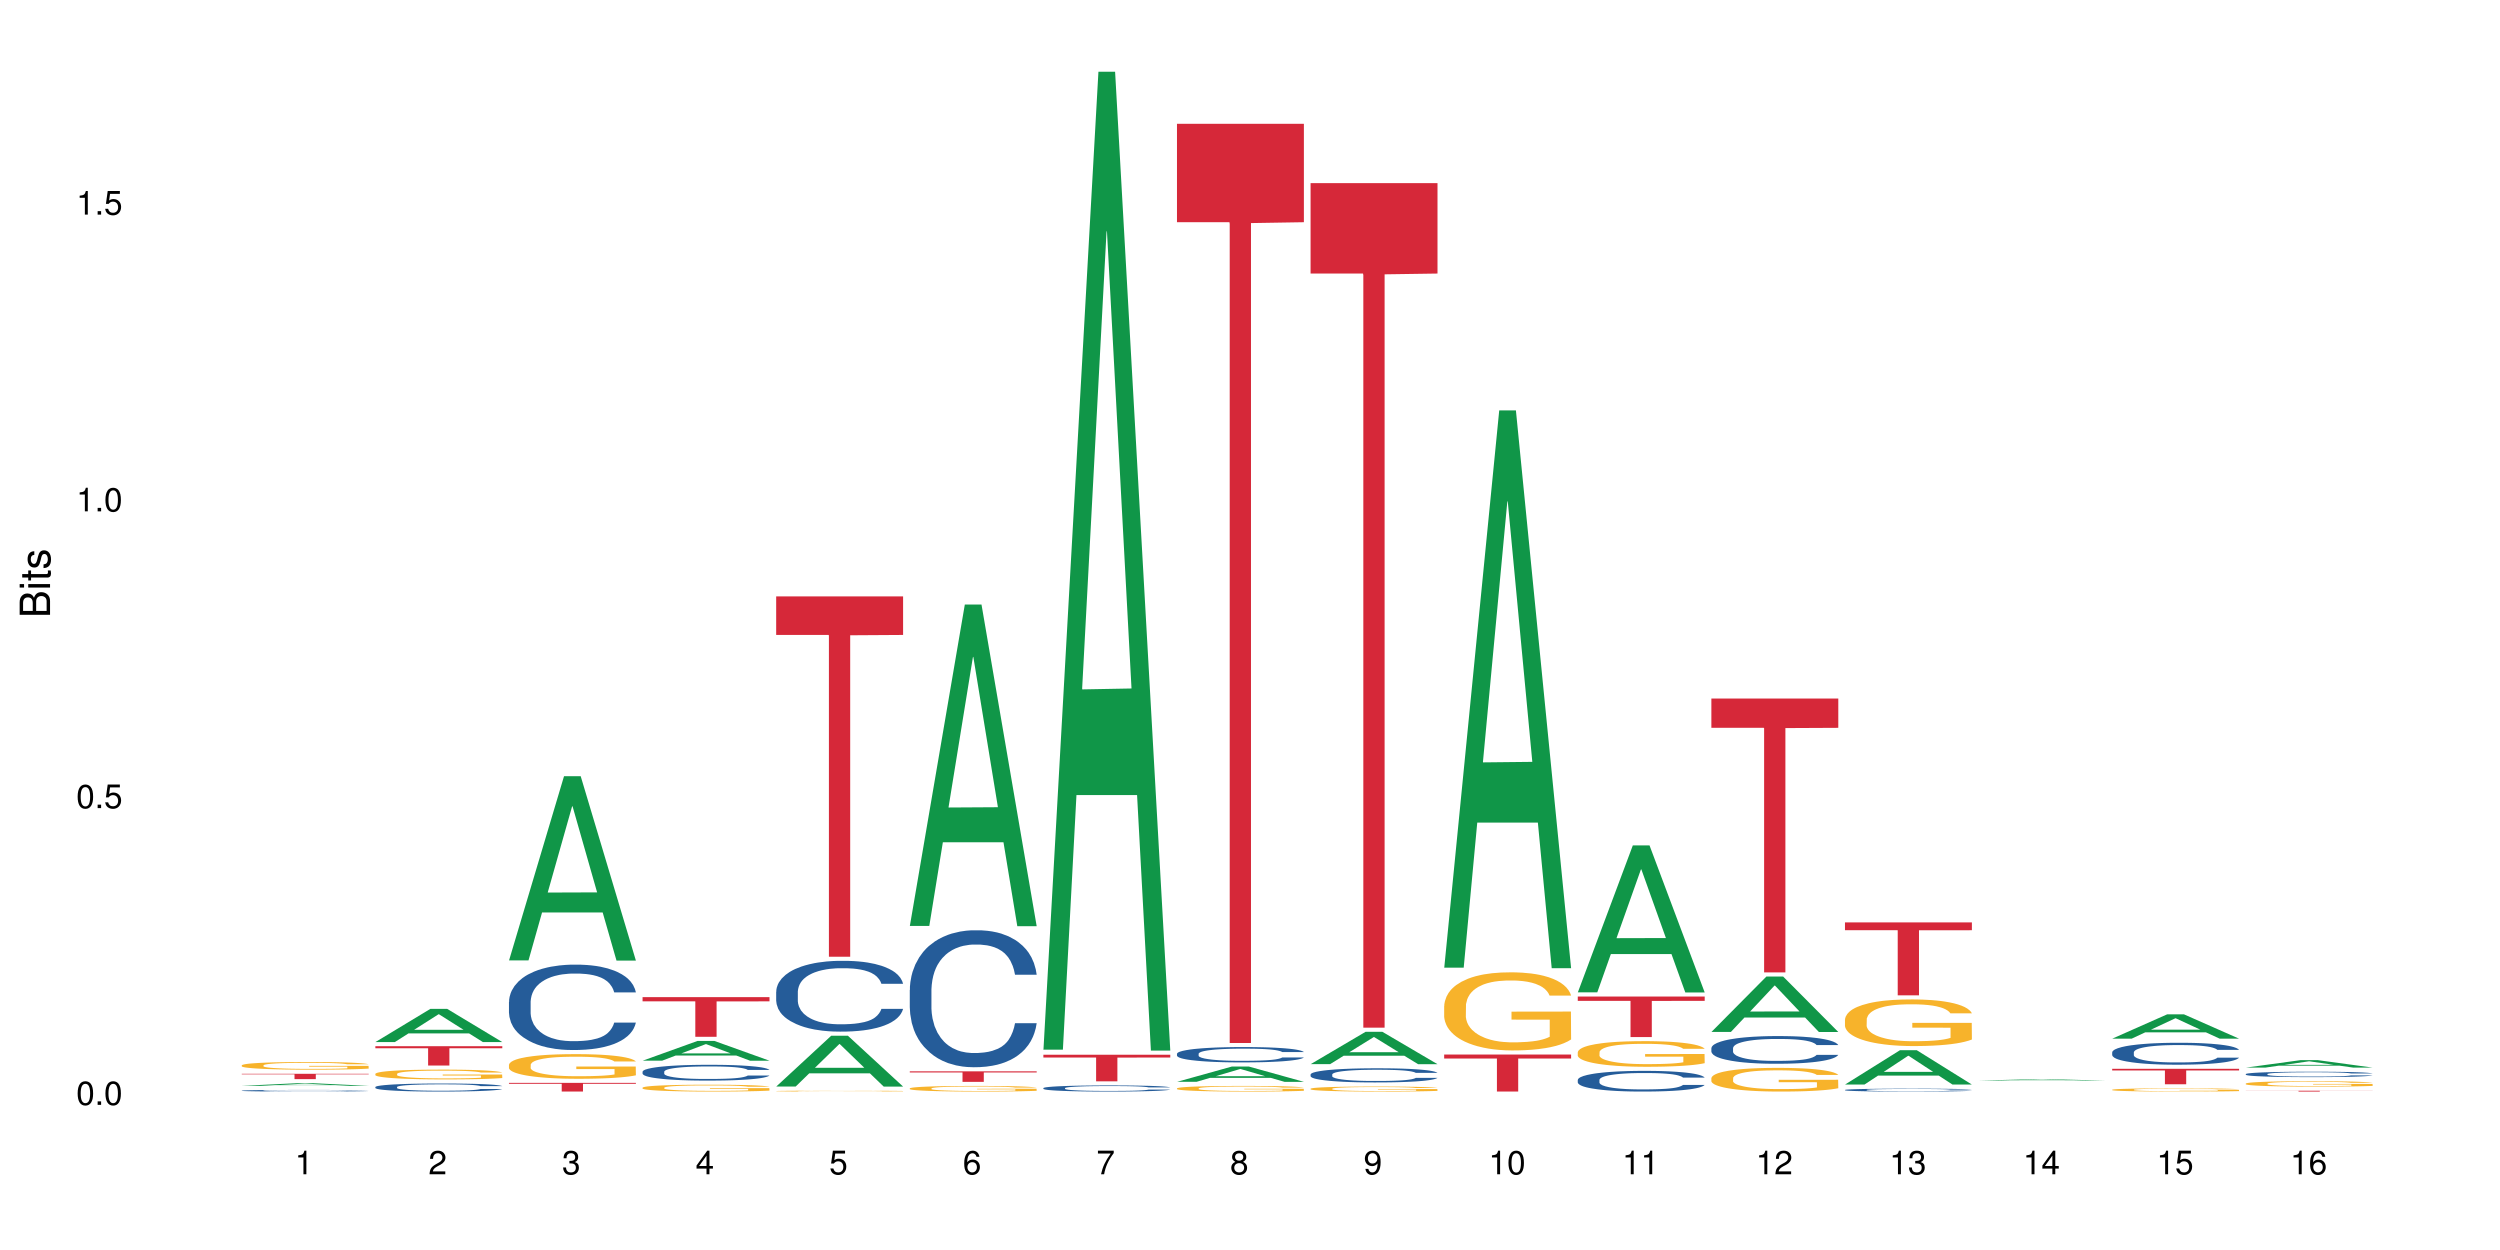 <?xml version="1.0" encoding="UTF-8"?>
<svg xmlns="http://www.w3.org/2000/svg" xmlns:xlink="http://www.w3.org/1999/xlink" width="720pt" height="360pt" viewBox="0 0 720 360" version="1.1">
<defs>
<g>
<symbol overflow="visible" id="glyph0-0">
<path style="stroke:none;" d=""/>
</symbol>
<symbol overflow="visible" id="glyph0-1">
<path style="stroke:none;" d="M 2.641 -6.797 C 2 -6.797 1.422 -6.531 1.078 -6.047 C 0.641 -5.453 0.406 -4.547 0.406 -3.297 C 0.406 -1 1.188 0.219 2.641 0.219 C 4.078 0.219 4.859 -1 4.859 -3.234 C 4.859 -4.562 4.656 -5.438 4.203 -6.047 C 3.844 -6.531 3.281 -6.797 2.641 -6.797 Z M 2.641 -6.047 C 3.547 -6.047 4 -5.125 4 -3.312 C 4 -1.375 3.562 -0.484 2.625 -0.484 C 1.734 -0.484 1.281 -1.422 1.281 -3.281 C 1.281 -5.141 1.734 -6.047 2.641 -6.047 Z M 2.641 -6.047 "/>
</symbol>
<symbol overflow="visible" id="glyph0-2">
<path style="stroke:none;" d="M 1.828 -1 L 0.828 -1 L 0.828 0 L 1.828 0 Z M 1.828 -1 "/>
</symbol>
<symbol overflow="visible" id="glyph0-3">
<path style="stroke:none;" d="M 4.562 -6.797 L 1.062 -6.797 L 0.547 -3.094 L 1.328 -3.094 C 1.719 -3.562 2.047 -3.734 2.578 -3.734 C 3.484 -3.734 4.062 -3.109 4.062 -2.094 C 4.062 -1.125 3.484 -0.531 2.578 -0.531 C 1.828 -0.531 1.375 -0.906 1.188 -1.672 L 0.328 -1.672 C 0.453 -1.109 0.547 -0.844 0.75 -0.594 C 1.125 -0.078 1.828 0.219 2.594 0.219 C 3.969 0.219 4.922 -0.781 4.922 -2.219 C 4.922 -3.562 4.031 -4.484 2.719 -4.484 C 2.25 -4.484 1.859 -4.359 1.469 -4.062 L 1.734 -5.969 L 4.562 -5.969 Z M 4.562 -6.797 "/>
</symbol>
<symbol overflow="visible" id="glyph0-4">
<path style="stroke:none;" d="M 2.484 -4.844 L 2.484 0 L 3.328 0 L 3.328 -6.797 L 2.766 -6.797 C 2.469 -5.75 2.281 -5.609 0.984 -5.453 L 0.984 -4.844 Z M 2.484 -4.844 "/>
</symbol>
<symbol overflow="visible" id="glyph0-5">
<path style="stroke:none;" d="M 4.859 -0.828 L 1.281 -0.828 C 1.359 -1.391 1.672 -1.75 2.5 -2.234 L 3.469 -2.75 C 4.406 -3.266 4.906 -3.969 4.906 -4.812 C 4.906 -5.375 4.672 -5.906 4.266 -6.266 C 3.859 -6.625 3.375 -6.797 2.719 -6.797 C 1.859 -6.797 1.219 -6.5 0.844 -5.922 C 0.609 -5.562 0.5 -5.125 0.484 -4.438 L 1.328 -4.438 C 1.359 -4.906 1.406 -5.188 1.531 -5.406 C 1.75 -5.812 2.188 -6.062 2.703 -6.062 C 3.469 -6.062 4.031 -5.516 4.031 -4.781 C 4.031 -4.25 3.719 -3.797 3.125 -3.438 L 2.234 -2.938 C 0.812 -2.141 0.406 -1.5 0.328 0 L 4.859 0 Z M 4.859 -0.828 "/>
</symbol>
<symbol overflow="visible" id="glyph0-6">
<path style="stroke:none;" d="M 2.125 -3.125 L 2.578 -3.125 C 3.516 -3.125 3.984 -2.703 3.984 -1.891 C 3.984 -1.031 3.469 -0.531 2.578 -0.531 C 1.656 -0.531 1.203 -0.984 1.156 -1.969 L 0.312 -1.969 C 0.344 -1.422 0.438 -1.078 0.609 -0.766 C 0.953 -0.109 1.625 0.219 2.547 0.219 C 3.953 0.219 4.859 -0.609 4.859 -1.906 C 4.859 -2.766 4.516 -3.25 3.703 -3.516 C 4.344 -3.766 4.656 -4.25 4.656 -4.938 C 4.656 -6.109 3.875 -6.797 2.578 -6.797 C 1.203 -6.797 0.484 -6.047 0.453 -4.609 L 1.297 -4.609 C 1.312 -5.016 1.344 -5.25 1.453 -5.453 C 1.641 -5.828 2.062 -6.062 2.594 -6.062 C 3.344 -6.062 3.797 -5.625 3.797 -4.906 C 3.797 -4.422 3.609 -4.141 3.25 -3.984 C 3.016 -3.891 2.719 -3.844 2.125 -3.844 Z M 2.125 -3.125 "/>
</symbol>
<symbol overflow="visible" id="glyph0-7">
<path style="stroke:none;" d="M 3.141 -1.625 L 3.141 0 L 3.984 0 L 3.984 -1.625 L 4.984 -1.625 L 4.984 -2.391 L 3.984 -2.391 L 3.984 -6.797 L 3.359 -6.797 L 0.266 -2.516 L 0.266 -1.625 Z M 3.141 -2.391 L 1 -2.391 L 3.141 -5.359 Z M 3.141 -2.391 "/>
</symbol>
<symbol overflow="visible" id="glyph0-8">
<path style="stroke:none;" d="M 4.781 -5.031 C 4.609 -6.141 3.891 -6.797 2.844 -6.797 C 2.094 -6.797 1.422 -6.438 1.031 -5.828 C 0.609 -5.172 0.406 -4.344 0.406 -3.094 C 0.406 -1.953 0.578 -1.234 0.984 -0.625 C 1.359 -0.078 1.953 0.219 2.703 0.219 C 3.984 0.219 4.922 -0.734 4.922 -2.078 C 4.922 -3.344 4.062 -4.234 2.844 -4.234 C 2.172 -4.234 1.641 -3.969 1.281 -3.469 C 1.281 -5.125 1.828 -6.047 2.797 -6.047 C 3.391 -6.047 3.797 -5.672 3.938 -5.031 Z M 2.734 -3.484 C 3.547 -3.484 4.062 -2.922 4.062 -2 C 4.062 -1.156 3.484 -0.531 2.703 -0.531 C 1.922 -0.531 1.328 -1.188 1.328 -2.047 C 1.328 -2.891 1.906 -3.484 2.734 -3.484 Z M 2.734 -3.484 "/>
</symbol>
<symbol overflow="visible" id="glyph0-9">
<path style="stroke:none;" d="M 4.984 -6.797 L 0.438 -6.797 L 0.438 -5.969 L 4.109 -5.969 C 2.5 -3.656 1.828 -2.234 1.328 0 L 2.219 0 C 2.594 -2.172 3.453 -4.047 4.984 -6.094 Z M 4.984 -6.797 "/>
</symbol>
<symbol overflow="visible" id="glyph0-10">
<path style="stroke:none;" d="M 3.75 -3.578 C 4.453 -4 4.688 -4.344 4.688 -4.984 C 4.688 -6.047 3.844 -6.797 2.641 -6.797 C 1.438 -6.797 0.594 -6.047 0.594 -4.984 C 0.594 -4.359 0.828 -4.016 1.516 -3.578 C 0.734 -3.203 0.359 -2.641 0.359 -1.891 C 0.359 -0.641 1.297 0.219 2.641 0.219 C 3.984 0.219 4.922 -0.641 4.922 -1.875 C 4.922 -2.641 4.531 -3.203 3.75 -3.578 Z M 2.641 -6.047 C 3.359 -6.047 3.812 -5.625 3.812 -4.969 C 3.812 -4.344 3.344 -3.922 2.641 -3.922 C 1.922 -3.922 1.453 -4.344 1.453 -4.984 C 1.453 -5.625 1.922 -6.047 2.641 -6.047 Z M 2.641 -3.203 C 3.484 -3.203 4.062 -2.672 4.062 -1.875 C 4.062 -1.062 3.484 -0.531 2.625 -0.531 C 1.797 -0.531 1.219 -1.078 1.219 -1.875 C 1.219 -2.672 1.797 -3.203 2.641 -3.203 Z M 2.641 -3.203 "/>
</symbol>
<symbol overflow="visible" id="glyph0-11">
<path style="stroke:none;" d="M 0.516 -1.547 C 0.672 -0.438 1.406 0.219 2.438 0.219 C 3.188 0.219 3.859 -0.141 4.266 -0.75 C 4.688 -1.406 4.891 -2.25 4.891 -3.484 C 4.891 -4.625 4.703 -5.359 4.312 -5.953 C 3.938 -6.5 3.344 -6.797 2.594 -6.797 C 1.297 -6.797 0.359 -5.844 0.359 -4.516 C 0.359 -3.25 1.234 -2.344 2.453 -2.344 C 3.094 -2.344 3.562 -2.578 4.016 -3.109 C 4 -1.453 3.469 -0.531 2.5 -0.531 C 1.906 -0.531 1.484 -0.906 1.359 -1.547 Z M 2.578 -6.062 C 3.375 -6.062 3.969 -5.406 3.969 -4.531 C 3.969 -3.688 3.375 -3.094 2.547 -3.094 C 1.734 -3.094 1.234 -3.672 1.234 -4.578 C 1.234 -5.438 1.797 -6.062 2.578 -6.062 Z M 2.578 -6.062 "/>
</symbol>
<symbol overflow="visible" id="glyph1-0">
<path style="stroke:none;" d=""/>
</symbol>
<symbol overflow="visible" id="glyph1-1">
<path style="stroke:none;" d="M 0 -0.953 L 0 -4.891 C 0 -5.719 -0.234 -6.344 -0.734 -6.797 C -1.188 -7.234 -1.812 -7.469 -2.5 -7.469 C -3.547 -7.469 -4.188 -7 -4.625 -5.875 C -4.984 -6.672 -5.641 -7.094 -6.531 -7.094 C -7.156 -7.094 -7.734 -6.859 -8.141 -6.391 C -8.562 -5.938 -8.75 -5.344 -8.75 -4.5 L -8.75 -0.953 Z M -4.984 -2.062 L -7.766 -2.062 L -7.766 -4.219 C -7.766 -4.844 -7.688 -5.203 -7.453 -5.5 C -7.219 -5.812 -6.859 -5.969 -6.375 -5.969 C -5.906 -5.969 -5.531 -5.812 -5.297 -5.5 C -5.062 -5.203 -4.984 -4.844 -4.984 -4.219 Z M -0.984 -2.062 L -4 -2.062 L -4 -4.781 C -4 -5.328 -3.859 -5.688 -3.578 -5.953 C -3.297 -6.219 -2.922 -6.359 -2.484 -6.359 C -2.062 -6.359 -1.688 -6.219 -1.406 -5.953 C -1.109 -5.688 -0.984 -5.328 -0.984 -4.781 Z M -0.984 -2.062 "/>
</symbol>
<symbol overflow="visible" id="glyph1-2">
<path style="stroke:none;" d="M -6.281 -1.797 L -6.281 -0.797 L 0 -0.797 L 0 -1.797 Z M -8.75 -1.797 L -8.75 -0.797 L -7.484 -0.797 L -7.484 -1.797 Z M -8.75 -1.797 "/>
</symbol>
<symbol overflow="visible" id="glyph1-3">
<path style="stroke:none;" d="M -6.281 -3.047 L -6.281 -2.016 L -8.016 -2.016 L -8.016 -1.016 L -6.281 -1.016 L -6.281 -0.172 L -5.469 -0.172 L -5.469 -1.016 L -0.719 -1.016 C -0.078 -1.016 0.281 -1.453 0.281 -2.234 C 0.281 -2.469 0.25 -2.719 0.188 -3.047 L -0.641 -3.047 C -0.609 -2.922 -0.594 -2.766 -0.594 -2.562 C -0.594 -2.141 -0.719 -2.016 -1.156 -2.016 L -5.469 -2.016 L -5.469 -3.047 Z M -6.281 -3.047 "/>
</symbol>
<symbol overflow="visible" id="glyph1-4">
<path style="stroke:none;" d="M -4.531 -5.25 C -5.766 -5.25 -6.469 -4.422 -6.469 -2.969 C -6.469 -1.516 -5.719 -0.562 -4.547 -0.562 C -3.562 -0.562 -3.094 -1.062 -2.734 -2.562 L -2.516 -3.484 C -2.344 -4.188 -2.094 -4.469 -1.625 -4.469 C -1.047 -4.469 -0.641 -3.875 -0.641 -3 C -0.641 -2.453 -0.797 -2 -1.062 -1.75 C -1.25 -1.594 -1.422 -1.531 -1.875 -1.469 L -1.875 -0.406 C -0.422 -0.453 0.281 -1.266 0.281 -2.922 C 0.281 -4.5 -0.5 -5.516 -1.719 -5.516 C -2.656 -5.516 -3.172 -4.984 -3.469 -3.734 L -3.703 -2.766 C -3.891 -1.953 -4.156 -1.609 -4.594 -1.609 C -5.172 -1.609 -5.547 -2.125 -5.547 -2.938 C -5.547 -3.75 -5.203 -4.172 -4.531 -4.203 Z M -4.531 -5.25 "/>
</symbol>
</g>
</defs>
<g id="surface59991">
<rect x="0" y="0" width="720" height="360" style="fill:rgb(100%,100%,100%);fill-opacity:1;stroke:none;"/>
<path style=" stroke:none;fill-rule:nonzero;fill:rgb(6.275%,58.824%,28.235%);fill-opacity:1;" d="M 69.629 312.723 L 69.668 312.723 L 85.484 311.965 L 90.289 311.965 L 106.184 312.723 L 100.598 312.723 L 96.613 312.523 L 79.156 312.523 L 75.254 312.723 L 69.629 312.723 L 80.836 312.441 L 95.012 312.441 L 87.945 312.09 L 87.867 312.086 L 87.789 312.09 L 80.797 312.441 L 80.836 312.441 Z M 69.629 312.723 "/>
<path style=" stroke:none;fill-rule:nonzero;fill:rgb(14.51%,36.078%,60%);fill-opacity:1;" d="M 69.629 314.105 L 69.676 314.105 L 69.676 314.094 L 69.809 314.078 L 70.121 314.059 L 70.434 314.043 L 71.234 314.02 L 72.348 313.996 L 73.508 313.977 L 74.355 313.965 L 75.113 313.957 L 76.852 313.941 L 77.965 313.934 L 79.168 313.926 L 80.641 313.918 L 81.711 313.914 L 84.117 313.906 L 85.898 313.902 L 92.051 313.902 L 93.344 313.906 L 94.77 313.91 L 95.973 313.914 L 98.07 313.922 L 99.941 313.934 L 100.789 313.941 L 102.125 313.957 L 103.152 313.969 L 103.863 313.98 L 104.668 313.996 L 105.379 314.016 L 105.914 314.035 L 106.184 314.055 L 99.941 314.055 L 99.629 314.039 L 99.273 314.023 L 97.938 313.992 L 97 313.98 L 96.152 313.973 L 94.992 313.965 L 93.969 313.961 L 92.898 313.957 L 91.875 313.953 L 86.793 313.953 L 85.055 313.957 L 84.117 313.957 L 82.781 313.965 L 81.844 313.969 L 80.73 313.98 L 79.973 313.984 L 79.035 313.996 L 78.367 314.008 L 77.609 314.02 L 77.164 314.031 L 76.762 314.043 L 76.406 314.059 L 76.137 314.074 L 75.961 314.09 L 75.871 314.105 L 75.871 314.172 L 75.961 314.188 L 76.184 314.203 L 76.762 314.23 L 77.609 314.254 L 78.59 314.27 L 79.527 314.285 L 80.059 314.289 L 80.773 314.297 L 81.887 314.305 L 83.492 314.312 L 84.43 314.316 L 85.855 314.32 L 91.027 314.32 L 92.184 314.316 L 93.391 314.316 L 95.039 314.309 L 96.062 314.301 L 96.953 314.293 L 97.625 314.285 L 98.738 314.266 L 99.273 314.25 L 99.676 314.234 L 99.941 314.219 L 106.184 314.219 L 105.914 314.238 L 105.516 314.254 L 105.113 314.266 L 104.488 314.281 L 103.773 314.293 L 102.75 314.309 L 101.902 314.32 L 100.789 314.328 L 99.762 314.34 L 98.648 314.344 L 97 314.355 L 95.93 314.359 L 94.77 314.363 L 93.391 314.367 L 91.648 314.367 L 89.777 314.371 L 86.168 314.371 L 84.785 314.367 L 82.957 314.363 L 80.684 314.355 L 79.035 314.348 L 77.742 314.34 L 76.629 314.332 L 75.379 314.32 L 73.773 314.301 L 72.793 314.285 L 72.125 314.273 L 71.367 314.258 L 70.832 314.242 L 70.207 314.219 L 69.762 314.188 L 69.629 314.164 Z M 69.629 314.105 "/>
<path style=" stroke:none;fill-rule:nonzero;fill:rgb(96.863%,70.196%,16.863%);fill-opacity:1;" d="M 69.629 306.805 L 69.676 306.805 L 69.676 306.762 L 69.852 306.672 L 70.297 306.547 L 70.879 306.445 L 71.5 306.363 L 71.902 306.32 L 72.57 306.262 L 73.152 306.215 L 74.621 306.125 L 76.496 306.039 L 77.52 306.004 L 78.68 305.969 L 80.328 305.93 L 81.086 305.918 L 83.402 305.883 L 86.035 305.863 L 88.93 305.859 L 90.27 305.859 L 92.098 305.867 L 94.594 305.891 L 96.02 305.91 L 97.133 305.93 L 98.293 305.957 L 99.719 305.996 L 101.055 306.047 L 102.125 306.094 L 103.195 306.156 L 104.086 306.219 L 104.844 306.289 L 105.516 306.375 L 105.914 306.445 L 106.184 306.516 L 99.984 306.516 L 99.629 306.445 L 99.227 306.391 L 98.559 306.324 L 97.891 306.277 L 97.223 306.238 L 95.973 306.184 L 94.906 306.152 L 93.566 306.125 L 92.273 306.105 L 90.805 306.094 L 89.91 306.09 L 87.551 306.09 L 85.41 306.105 L 84.16 306.121 L 83.27 306.137 L 82.023 306.168 L 81.266 306.191 L 80.816 306.207 L 79.48 306.27 L 78.59 306.328 L 78.098 306.363 L 77.477 306.426 L 77.027 306.48 L 76.539 306.562 L 76.27 306.621 L 75.914 306.758 L 75.871 307.121 L 76.004 307.199 L 76.27 307.281 L 76.629 307.355 L 77.164 307.434 L 77.699 307.492 L 78.633 307.57 L 79.438 307.621 L 80.059 307.656 L 81.266 307.711 L 81.754 307.73 L 82.914 307.766 L 84.117 307.793 L 85.59 307.816 L 86.703 307.828 L 88.484 307.84 L 90.758 307.84 L 93.434 307.828 L 95.129 307.812 L 96.285 307.797 L 97.043 307.781 L 97.98 307.758 L 98.648 307.738 L 99.273 307.719 L 100.031 307.684 L 100.031 307.199 L 89.02 307.199 L 89.02 306.973 L 106.137 306.969 L 106.184 307.758 L 105.246 307.812 L 104.086 307.867 L 102.973 307.906 L 101.812 307.941 L 100.164 307.98 L 98.828 308.004 L 96.777 308.031 L 94.906 308.051 L 92.941 308.062 L 91.203 308.07 L 89.152 308.07 L 87.328 308.066 L 85.363 308.055 L 83.805 308.039 L 82.379 308.02 L 80.953 307.992 L 79.168 307.949 L 78.012 307.914 L 76.805 307.871 L 75.602 307.82 L 74.531 307.766 L 73.82 307.727 L 73.105 307.676 L 72.348 307.617 L 71.637 307.547 L 71.102 307.484 L 70.609 307.414 L 70.254 307.348 L 69.898 307.258 L 69.719 307.184 L 69.629 307.121 Z M 69.629 306.805 "/>
<path style=" stroke:none;fill-rule:nonzero;fill:rgb(83.922%,15.686%,22.353%);fill-opacity:1;" d="M 69.629 309.25 L 106.184 309.25 L 106.184 309.414 L 90.949 309.414 L 90.949 310.785 L 84.82 310.785 L 84.82 309.418 L 84.73 309.414 L 69.629 309.414 Z M 69.629 309.25 "/>
<path style=" stroke:none;fill-rule:nonzero;fill:rgb(6.275%,58.824%,28.235%);fill-opacity:1;" d="M 108.105 300.109 L 108.145 300.102 L 123.961 290.547 L 128.766 290.547 L 144.66 300.117 L 139.074 300.117 L 135.09 297.621 L 117.637 297.621 L 113.73 300.109 L 108.105 300.109 L 119.312 296.586 L 133.492 296.578 L 126.422 292.109 L 126.344 292.102 L 126.266 292.129 L 119.273 296.578 L 119.312 296.586 Z M 108.105 300.109 "/>
<path style=" stroke:none;fill-rule:nonzero;fill:rgb(14.51%,36.078%,60%);fill-opacity:1;" d="M 108.105 313.059 L 108.152 313.059 L 108.152 313.008 L 108.285 312.926 L 108.598 312.824 L 108.91 312.754 L 109.711 312.629 L 110.824 312.508 L 111.984 312.414 L 112.832 312.359 L 113.59 312.316 L 115.328 312.238 L 116.441 312.199 L 117.645 312.16 L 119.117 312.125 L 120.188 312.105 L 122.594 312.07 L 124.375 312.055 L 125.758 312.051 L 128.746 312.051 L 130.527 312.059 L 131.82 312.07 L 133.246 312.086 L 134.453 312.105 L 136.547 312.152 L 138.418 312.211 L 139.266 312.246 L 140.602 312.312 L 141.629 312.375 L 142.34 312.43 L 143.145 312.508 L 143.855 312.602 L 144.391 312.711 L 144.66 312.805 L 138.418 312.805 L 138.105 312.719 L 137.75 312.652 L 137.082 312.566 L 136.414 312.504 L 135.477 312.441 L 134.629 312.402 L 133.469 312.363 L 132.445 312.336 L 131.375 312.316 L 130.352 312.305 L 128.391 312.293 L 126.117 312.293 L 125.27 312.297 L 123.531 312.312 L 122.594 312.328 L 121.258 312.355 L 120.32 312.387 L 119.207 312.426 L 118.449 312.465 L 117.512 312.52 L 116.844 312.566 L 116.086 312.637 L 115.641 312.691 L 115.238 312.75 L 114.883 312.82 L 114.613 312.895 L 114.438 312.973 L 114.348 313.051 L 114.348 313.379 L 114.438 313.453 L 114.66 313.543 L 115.238 313.672 L 116.086 313.785 L 117.066 313.875 L 118.004 313.938 L 118.539 313.969 L 119.25 314 L 120.363 314.043 L 121.969 314.086 L 122.906 314.102 L 124.332 314.121 L 125.805 314.129 L 127.766 314.129 L 129.504 314.121 L 130.664 314.109 L 131.867 314.094 L 133.516 314.059 L 134.539 314.023 L 135.434 313.98 L 136.102 313.941 L 136.547 313.906 L 137.215 313.844 L 137.75 313.77 L 138.152 313.695 L 138.418 313.625 L 144.66 313.625 L 144.391 313.707 L 143.992 313.793 L 143.59 313.852 L 142.965 313.926 L 142.254 313.992 L 141.227 314.066 L 140.379 314.117 L 139.266 314.168 L 138.242 314.211 L 137.125 314.246 L 135.477 314.289 L 134.406 314.309 L 133.246 314.328 L 131.867 314.344 L 130.129 314.359 L 128.254 314.367 L 126.516 314.371 L 124.645 314.367 L 123.262 314.359 L 121.434 314.34 L 119.16 314.301 L 117.512 314.262 L 116.219 314.219 L 115.105 314.176 L 113.855 314.121 L 112.254 314.027 L 111.27 313.953 L 110.602 313.895 L 109.844 313.812 L 109.309 313.738 L 108.688 313.621 L 108.238 313.469 L 108.105 313.352 Z M 108.105 313.059 "/>
<path style=" stroke:none;fill-rule:nonzero;fill:rgb(96.863%,70.196%,16.863%);fill-opacity:1;" d="M 108.105 309.258 L 108.152 309.254 L 108.152 309.203 L 108.328 309.086 L 108.773 308.926 L 109.355 308.797 L 109.98 308.691 L 110.379 308.641 L 111.047 308.562 L 111.629 308.504 L 113.098 308.391 L 114.973 308.281 L 115.996 308.234 L 117.156 308.191 L 118.805 308.141 L 119.562 308.125 L 121.879 308.082 L 124.512 308.059 L 127.406 308.051 L 128.746 308.051 L 130.574 308.062 L 133.07 308.09 L 134.496 308.117 L 135.609 308.141 L 136.77 308.176 L 138.195 308.227 L 139.531 308.289 L 140.602 308.352 L 141.672 308.43 L 142.562 308.512 L 143.32 308.602 L 143.992 308.707 L 144.391 308.797 L 144.66 308.891 L 138.465 308.891 L 138.105 308.797 L 137.707 308.73 L 137.035 308.645 L 136.367 308.582 L 135.699 308.535 L 134.453 308.465 L 133.383 308.426 L 132.043 308.391 L 130.75 308.367 L 129.281 308.352 L 128.391 308.344 L 126.027 308.344 L 123.887 308.363 L 122.637 308.383 L 121.746 308.406 L 120.5 308.441 L 119.742 308.473 L 119.297 308.496 L 117.957 308.574 L 117.066 308.648 L 116.574 308.695 L 115.953 308.773 L 115.508 308.844 L 115.016 308.945 L 114.75 309.023 L 114.391 309.199 L 114.348 309.66 L 114.48 309.758 L 114.75 309.867 L 115.105 309.957 L 115.641 310.055 L 116.176 310.129 L 117.109 310.23 L 117.914 310.297 L 118.539 310.344 L 119.742 310.41 L 120.23 310.434 L 121.391 310.48 L 122.594 310.516 L 124.066 310.547 L 125.18 310.562 L 126.961 310.578 L 129.234 310.578 L 131.91 310.562 L 133.605 310.539 L 134.762 310.52 L 135.52 310.5 L 136.457 310.473 L 137.125 310.449 L 137.75 310.418 L 138.508 310.375 L 138.508 309.758 L 127.496 309.758 L 127.496 309.469 L 144.613 309.465 L 144.66 310.473 L 143.723 310.543 L 142.562 310.609 L 141.449 310.66 L 140.289 310.707 L 138.641 310.754 L 137.305 310.785 L 135.254 310.82 L 133.383 310.844 L 131.422 310.859 L 129.68 310.867 L 127.633 310.871 L 125.805 310.863 L 123.844 310.848 L 122.281 310.828 L 120.855 310.805 L 119.43 310.77 L 117.645 310.715 L 116.488 310.672 L 115.285 310.617 L 114.078 310.555 L 113.012 310.484 L 112.297 310.43 L 111.582 310.367 L 110.824 310.289 L 110.113 310.203 L 109.578 310.121 L 109.086 310.031 L 108.73 309.949 L 108.375 309.832 L 108.195 309.738 L 108.105 309.66 Z M 108.105 309.258 "/>
<path style=" stroke:none;fill-rule:nonzero;fill:rgb(83.922%,15.686%,22.353%);fill-opacity:1;" d="M 108.105 301.297 L 144.66 301.297 L 144.66 301.895 L 129.426 301.898 L 129.426 306.871 L 123.297 306.871 L 123.297 301.906 L 123.207 301.895 L 108.105 301.895 Z M 108.105 301.297 "/>
<path style=" stroke:none;fill-rule:nonzero;fill:rgb(6.275%,58.824%,28.235%);fill-opacity:1;" d="M 146.582 276.602 L 146.621 276.551 L 162.438 223.551 L 167.242 223.551 L 183.137 276.648 L 177.551 276.648 L 173.57 262.789 L 156.113 262.789 L 152.207 276.602 L 146.582 276.602 L 157.793 257.055 L 171.969 257.004 L 164.898 232.227 L 164.82 232.176 L 164.742 232.324 L 157.754 257.004 L 157.793 257.055 Z M 146.582 276.602 "/>
<path style=" stroke:none;fill-rule:nonzero;fill:rgb(14.51%,36.078%,60%);fill-opacity:1;" d="M 146.582 288.523 L 146.629 288.504 L 146.629 287.965 L 146.762 287.109 L 147.074 286.031 L 147.387 285.289 L 148.188 283.965 L 149.301 282.684 L 150.461 281.695 L 151.309 281.109 L 152.066 280.66 L 153.805 279.828 L 154.918 279.402 L 156.121 279.02 L 157.594 278.641 L 158.664 278.414 L 161.07 278.055 L 162.855 277.898 L 164.234 277.828 L 167.223 277.828 L 169.004 277.918 L 170.297 278.031 L 171.727 278.211 L 172.93 278.414 L 175.023 278.91 L 176.895 279.539 L 177.742 279.898 L 179.078 280.594 L 180.105 281.27 L 180.82 281.852 L 181.621 282.684 L 182.336 283.695 L 182.867 284.84 L 183.137 285.805 L 176.895 285.805 L 176.582 284.906 L 176.227 284.211 L 175.559 283.289 L 174.891 282.637 L 173.953 281.988 L 173.105 281.559 L 171.949 281.133 L 170.922 280.863 L 169.852 280.66 L 168.828 280.527 L 166.867 280.391 L 164.594 280.391 L 163.746 280.438 L 162.008 280.617 L 161.07 280.773 L 159.734 281.086 L 158.797 281.379 L 157.684 281.828 L 156.926 282.211 L 155.988 282.797 L 155.32 283.312 L 154.562 284.055 L 154.117 284.617 L 153.715 285.246 L 153.359 285.984 L 153.09 286.773 L 152.914 287.605 L 152.824 288.414 L 152.824 291.895 L 152.914 292.703 L 153.137 293.648 L 153.715 295.02 L 154.562 296.211 L 155.543 297.152 L 156.48 297.828 L 157.016 298.141 L 157.727 298.5 L 158.844 298.949 L 160.445 299.398 L 161.383 299.578 L 162.809 299.758 L 164.281 299.848 L 166.242 299.848 L 167.98 299.758 L 169.141 299.648 L 170.344 299.469 L 171.992 299.086 L 173.016 298.727 L 173.91 298.297 L 174.578 297.871 L 175.023 297.512 L 175.691 296.816 L 176.227 296.051 L 176.629 295.266 L 176.895 294.5 L 183.137 294.5 L 182.867 295.398 L 182.469 296.277 L 182.066 296.93 L 181.441 297.715 L 180.73 298.41 L 179.703 299.199 L 178.855 299.715 L 177.742 300.277 L 176.719 300.703 L 175.602 301.086 L 173.953 301.535 L 172.883 301.758 L 171.727 301.961 L 170.344 302.141 L 168.605 302.297 L 166.73 302.387 L 164.992 302.41 L 163.121 302.367 L 161.738 302.277 L 159.91 302.074 L 157.637 301.668 L 155.988 301.242 L 154.695 300.816 L 153.582 300.367 L 152.332 299.758 L 150.73 298.77 L 149.75 298.008 L 149.078 297.379 L 148.32 296.5 L 147.785 295.715 L 147.164 294.457 L 146.719 292.863 L 146.582 291.625 Z M 146.582 288.523 "/>
<path style=" stroke:none;fill-rule:nonzero;fill:rgb(96.863%,70.196%,16.863%);fill-opacity:1;" d="M 146.582 306.633 L 146.629 306.625 L 146.629 306.496 L 146.805 306.203 L 147.25 305.801 L 147.832 305.469 L 148.457 305.211 L 148.855 305.074 L 149.523 304.879 L 150.105 304.738 L 151.574 304.445 L 153.449 304.172 L 154.473 304.059 L 155.633 303.945 L 157.281 303.824 L 158.039 303.777 L 160.359 303.676 L 162.988 303.609 L 165.887 303.59 L 167.223 303.598 L 169.051 303.621 L 171.547 303.695 L 172.973 303.758 L 174.086 303.824 L 175.246 303.906 L 176.672 304.039 L 178.012 304.191 L 179.078 304.348 L 180.148 304.543 L 181.043 304.75 L 181.801 304.977 L 182.469 305.25 L 182.867 305.477 L 183.137 305.703 L 176.941 305.703 L 176.582 305.477 L 176.184 305.301 L 175.516 305.09 L 174.844 304.934 L 174.176 304.809 L 172.93 304.641 L 171.859 304.535 L 170.52 304.445 L 169.227 304.387 L 167.758 304.348 L 166.867 304.336 L 164.504 304.336 L 162.363 304.383 L 161.117 304.434 L 160.223 304.484 L 158.977 304.582 L 158.219 304.66 L 157.773 304.711 L 156.434 304.914 L 155.543 305.094 L 155.055 305.219 L 154.43 305.414 L 153.984 305.586 L 153.492 305.848 L 153.227 306.043 L 152.867 306.48 L 152.824 307.648 L 152.957 307.895 L 153.227 308.16 L 153.582 308.395 L 154.117 308.641 L 154.652 308.828 L 155.586 309.082 L 156.391 309.25 L 157.016 309.359 L 158.219 309.535 L 158.707 309.594 L 159.867 309.711 L 161.07 309.801 L 162.543 309.879 L 163.656 309.918 L 165.438 309.953 L 167.711 309.953 L 170.387 309.914 L 172.082 309.859 L 173.242 309.809 L 174 309.762 L 174.934 309.691 L 175.602 309.629 L 176.227 309.555 L 176.984 309.445 L 176.984 307.895 L 165.973 307.891 L 165.973 307.164 L 183.094 307.156 L 183.137 309.691 L 182.199 309.867 L 181.043 310.035 L 179.926 310.164 L 178.77 310.277 L 177.117 310.398 L 175.781 310.477 L 173.73 310.566 L 171.859 310.625 L 169.898 310.664 L 168.16 310.684 L 166.109 310.691 L 164.281 310.676 L 162.32 310.641 L 160.758 310.586 L 159.332 310.523 L 157.906 310.438 L 156.121 310.301 L 154.965 310.191 L 153.762 310.055 L 152.555 309.895 L 151.488 309.719 L 150.773 309.582 L 150.059 309.426 L 149.301 309.23 L 148.59 309.012 L 148.055 308.809 L 147.562 308.582 L 147.207 308.371 L 146.852 308.078 L 146.672 307.844 L 146.582 307.645 Z M 146.582 306.633 "/>
<path style=" stroke:none;fill-rule:nonzero;fill:rgb(83.922%,15.686%,22.353%);fill-opacity:1;" d="M 146.582 311.871 L 183.137 311.871 L 183.137 312.137 L 167.902 312.141 L 167.902 314.371 L 161.773 314.371 L 161.773 312.141 L 161.684 312.137 L 146.582 312.137 Z M 146.582 311.871 "/>
<path style=" stroke:none;fill-rule:nonzero;fill:rgb(6.275%,58.824%,28.235%);fill-opacity:1;" d="M 185.059 305.477 L 185.098 305.473 L 200.914 299.781 L 205.719 299.781 L 221.613 305.484 L 216.027 305.484 L 212.047 303.996 L 194.59 303.996 L 190.684 305.477 L 185.059 305.477 L 196.27 303.379 L 210.445 303.375 L 203.375 300.711 L 203.297 300.707 L 203.219 300.723 L 196.23 303.375 L 196.27 303.379 Z M 185.059 305.477 "/>
<path style=" stroke:none;fill-rule:nonzero;fill:rgb(14.51%,36.078%,60%);fill-opacity:1;" d="M 185.059 308.645 L 185.105 308.641 L 185.105 308.539 L 185.238 308.383 L 185.551 308.184 L 185.863 308.043 L 186.664 307.801 L 187.781 307.562 L 188.938 307.379 L 189.785 307.27 L 190.543 307.188 L 192.281 307.031 L 193.395 306.953 L 194.602 306.883 L 196.07 306.812 L 197.141 306.77 L 199.547 306.703 L 201.332 306.676 L 202.711 306.664 L 205.699 306.664 L 207.484 306.68 L 208.773 306.699 L 210.203 306.734 L 211.406 306.77 L 213.5 306.863 L 215.371 306.98 L 216.219 307.047 L 217.559 307.176 L 218.582 307.301 L 219.297 307.406 L 220.098 307.562 L 220.812 307.75 L 221.348 307.961 L 221.613 308.141 L 215.371 308.141 L 215.062 307.973 L 214.703 307.844 L 214.035 307.676 L 213.367 307.555 L 212.43 307.434 L 211.582 307.352 L 210.426 307.273 L 209.398 307.223 L 208.328 307.188 L 207.305 307.16 L 205.344 307.137 L 203.07 307.137 L 202.223 307.145 L 200.484 307.18 L 199.547 307.207 L 198.211 307.266 L 197.273 307.32 L 196.16 307.402 L 195.402 307.473 L 194.465 307.582 L 193.797 307.68 L 193.039 307.816 L 192.594 307.918 L 192.191 308.035 L 191.836 308.172 L 191.57 308.32 L 191.391 308.473 L 191.301 308.625 L 191.301 309.27 L 191.391 309.418 L 191.613 309.594 L 192.191 309.848 L 193.039 310.066 L 194.02 310.242 L 194.957 310.367 L 195.492 310.426 L 196.203 310.492 L 197.32 310.574 L 198.922 310.66 L 199.859 310.691 L 201.285 310.727 L 202.758 310.742 L 204.719 310.742 L 206.457 310.727 L 207.617 310.703 L 208.82 310.672 L 210.469 310.602 L 211.496 310.535 L 212.387 310.453 L 213.055 310.375 L 213.5 310.309 L 214.168 310.18 L 214.703 310.039 L 215.105 309.895 L 215.371 309.75 L 221.613 309.75 L 221.348 309.918 L 220.945 310.082 L 220.543 310.199 L 219.918 310.348 L 219.207 310.477 L 218.18 310.621 L 217.336 310.719 L 216.219 310.82 L 215.195 310.902 L 214.078 310.973 L 212.43 311.055 L 211.359 311.098 L 210.203 311.133 L 208.82 311.168 L 207.082 311.195 L 205.211 311.211 L 203.469 311.219 L 201.598 311.207 L 200.215 311.191 L 198.391 311.156 L 196.117 311.078 L 194.465 311 L 193.172 310.922 L 192.059 310.84 L 190.812 310.727 L 189.207 310.543 L 188.227 310.402 L 187.555 310.285 L 186.797 310.121 L 186.266 309.977 L 185.641 309.742 L 185.195 309.449 L 185.059 309.219 Z M 185.059 308.645 "/>
<path style=" stroke:none;fill-rule:nonzero;fill:rgb(96.863%,70.196%,16.863%);fill-opacity:1;" d="M 185.059 313.242 L 185.105 313.238 L 185.105 313.203 L 185.281 313.121 L 185.73 313.012 L 186.309 312.918 L 186.934 312.848 L 187.332 312.809 L 188.004 312.754 L 188.582 312.715 L 190.055 312.633 L 191.926 312.559 L 192.949 312.527 L 194.109 312.496 L 195.758 312.461 L 196.516 312.449 L 198.836 312.418 L 201.465 312.402 L 204.363 312.395 L 205.699 312.398 L 207.527 312.406 L 210.023 312.426 L 211.449 312.441 L 212.562 312.461 L 213.723 312.484 L 215.148 312.52 L 216.488 312.562 L 217.559 312.605 L 218.625 312.66 L 219.52 312.719 L 220.277 312.781 L 220.945 312.859 L 221.348 312.922 L 221.613 312.984 L 215.418 312.984 L 215.062 312.922 L 214.66 312.871 L 213.992 312.812 L 213.32 312.77 L 212.652 312.734 L 211.406 312.688 L 210.336 312.66 L 209 312.633 L 207.707 312.617 L 206.234 312.605 L 202.98 312.605 L 200.84 312.617 L 199.594 312.629 L 198.699 312.645 L 197.453 312.672 L 196.695 312.695 L 196.25 312.707 L 194.91 312.766 L 194.02 312.816 L 193.531 312.848 L 192.906 312.902 L 192.461 312.953 L 191.969 313.023 L 191.703 313.078 L 191.344 313.199 L 191.301 313.523 L 191.434 313.594 L 191.703 313.668 L 192.059 313.73 L 192.594 313.801 L 193.129 313.852 L 194.066 313.922 L 194.867 313.969 L 195.492 314 L 196.695 314.051 L 197.184 314.066 L 198.344 314.098 L 199.547 314.125 L 201.02 314.145 L 202.133 314.156 L 203.918 314.164 L 206.191 314.164 L 208.863 314.156 L 210.559 314.141 L 211.719 314.125 L 212.477 314.113 L 213.41 314.094 L 214.078 314.074 L 214.703 314.055 L 215.461 314.023 L 215.461 313.594 L 204.453 313.59 L 204.453 313.391 L 221.57 313.387 L 221.613 314.094 L 220.676 314.141 L 219.52 314.188 L 218.402 314.227 L 217.246 314.254 L 215.594 314.289 L 214.258 314.312 L 212.207 314.336 L 210.336 314.352 L 208.375 314.363 L 206.637 314.367 L 204.586 314.371 L 202.758 314.367 L 200.797 314.355 L 199.234 314.344 L 197.809 314.324 L 196.383 314.301 L 194.602 314.262 L 193.441 314.23 L 192.238 314.195 L 191.035 314.148 L 189.965 314.102 L 189.25 314.062 L 188.539 314.02 L 187.781 313.965 L 187.066 313.902 L 186.531 313.848 L 186.039 313.785 L 185.684 313.727 L 185.328 313.645 L 185.148 313.578 L 185.059 313.523 Z M 185.059 313.242 "/>
<path style=" stroke:none;fill-rule:nonzero;fill:rgb(83.922%,15.686%,22.353%);fill-opacity:1;" d="M 185.059 287.168 L 221.613 287.168 L 221.613 288.391 L 206.379 288.402 L 206.379 298.602 L 200.25 298.602 L 200.25 288.41 L 200.16 288.391 L 185.059 288.391 Z M 185.059 287.168 "/>
<path style=" stroke:none;fill-rule:nonzero;fill:rgb(6.275%,58.824%,28.235%);fill-opacity:1;" d="M 223.539 312.918 L 223.578 312.906 L 239.391 298.293 L 244.195 298.293 L 260.09 312.934 L 254.504 312.934 L 250.523 309.113 L 233.066 309.113 L 229.16 312.918 L 223.539 312.918 L 234.746 307.531 L 248.922 307.516 L 241.852 300.688 L 241.773 300.672 L 241.695 300.715 L 234.707 307.516 L 234.746 307.531 Z M 223.539 312.918 "/>
<path style=" stroke:none;fill-rule:nonzero;fill:rgb(14.51%,36.078%,60%);fill-opacity:1;" d="M 223.539 285.598 L 223.582 285.578 L 223.582 285.133 L 223.715 284.422 L 224.027 283.527 L 224.34 282.914 L 225.141 281.812 L 226.258 280.75 L 227.414 279.93 L 228.262 279.445 L 229.02 279.074 L 230.758 278.383 L 231.875 278.031 L 233.078 277.715 L 234.547 277.395 L 235.617 277.211 L 238.023 276.91 L 239.809 276.781 L 241.191 276.727 L 244.176 276.727 L 245.961 276.801 L 247.254 276.895 L 248.68 277.043 L 249.883 277.211 L 251.977 277.621 L 253.848 278.141 L 254.695 278.441 L 256.035 279.02 L 257.059 279.578 L 257.773 280.062 L 258.574 280.75 L 259.289 281.59 L 259.824 282.539 L 260.09 283.34 L 253.848 283.34 L 253.539 282.598 L 253.18 282.02 L 252.512 281.254 L 251.844 280.715 L 250.906 280.172 L 250.059 279.82 L 248.902 279.465 L 247.875 279.242 L 246.805 279.074 L 245.781 278.961 L 243.82 278.852 L 241.547 278.852 L 240.699 278.887 L 238.961 279.035 L 238.023 279.168 L 236.688 279.43 L 235.75 279.672 L 234.637 280.043 L 233.879 280.359 L 232.941 280.844 L 232.273 281.273 L 231.516 281.887 L 231.07 282.355 L 230.668 282.875 L 230.312 283.492 L 230.047 284.145 L 229.867 284.832 L 229.777 285.504 L 229.777 288.395 L 229.867 289.062 L 230.09 289.848 L 230.668 290.984 L 231.516 291.973 L 232.496 292.754 L 233.434 293.312 L 233.969 293.574 L 234.68 293.871 L 235.797 294.246 L 237.402 294.617 L 238.336 294.766 L 239.762 294.914 L 241.234 294.992 L 243.195 294.992 L 244.934 294.914 L 246.094 294.824 L 247.297 294.672 L 248.945 294.355 L 249.973 294.059 L 250.863 293.703 L 251.531 293.352 L 251.977 293.051 L 252.645 292.473 L 253.18 291.84 L 253.582 291.188 L 253.848 290.555 L 260.09 290.555 L 259.824 291.301 L 259.422 292.027 L 259.02 292.566 L 258.395 293.219 L 257.684 293.797 L 256.656 294.449 L 255.812 294.879 L 254.695 295.344 L 253.672 295.699 L 252.559 296.016 L 250.906 296.387 L 249.836 296.574 L 248.68 296.742 L 247.297 296.891 L 245.559 297.023 L 243.688 297.098 L 241.949 297.113 L 240.074 297.078 L 238.695 297.004 L 236.867 296.836 L 234.594 296.5 L 232.941 296.145 L 231.648 295.793 L 230.535 295.418 L 229.289 294.914 L 227.684 294.098 L 226.703 293.461 L 226.035 292.941 L 225.277 292.215 L 224.742 291.562 L 224.117 290.516 L 223.672 289.195 L 223.539 288.168 Z M 223.539 285.598 "/>
<path style=" stroke:none;fill-rule:nonzero;fill:rgb(96.863%,70.196%,16.863%);fill-opacity:1;" d="M 223.539 314.223 L 223.582 314.223 L 223.582 314.219 L 223.762 314.207 L 224.207 314.191 L 224.785 314.18 L 225.41 314.172 L 225.812 314.168 L 226.48 314.16 L 227.059 314.152 L 228.531 314.145 L 230.402 314.133 L 231.426 314.129 L 232.586 314.125 L 234.234 314.121 L 234.992 314.117 L 237.312 314.117 L 239.941 314.113 L 246.004 314.113 L 248.5 314.117 L 249.926 314.117 L 251.043 314.121 L 252.199 314.125 L 253.625 314.129 L 254.965 314.133 L 257.105 314.148 L 257.996 314.156 L 258.754 314.164 L 259.422 314.172 L 259.824 314.18 L 260.09 314.188 L 253.895 314.188 L 253.539 314.18 L 253.137 314.176 L 251.801 314.16 L 251.129 314.156 L 249.883 314.152 L 248.812 314.148 L 247.477 314.145 L 246.184 314.141 L 239.316 314.141 L 238.07 314.145 L 237.18 314.145 L 235.93 314.148 L 235.172 314.152 L 234.727 314.152 L 233.391 314.16 L 232.496 314.168 L 232.008 314.172 L 231.383 314.18 L 230.938 314.184 L 230.445 314.195 L 230.18 314.203 L 229.824 314.219 L 229.777 314.262 L 229.91 314.27 L 230.18 314.277 L 230.535 314.289 L 231.605 314.305 L 232.543 314.312 L 233.344 314.316 L 233.969 314.324 L 235.172 314.328 L 235.664 314.332 L 236.82 314.336 L 238.023 314.34 L 239.496 314.34 L 240.609 314.344 L 247.34 314.344 L 249.035 314.34 L 250.195 314.34 L 250.953 314.336 L 251.887 314.336 L 252.559 314.332 L 253.18 314.328 L 253.938 314.324 L 253.938 314.27 L 242.93 314.27 L 242.93 314.242 L 260.047 314.242 L 260.09 314.336 L 259.152 314.34 L 257.996 314.348 L 256.879 314.352 L 255.723 314.355 L 254.074 314.359 L 252.734 314.363 L 250.684 314.367 L 248.812 314.367 L 246.852 314.371 L 241.234 314.371 L 239.273 314.367 L 237.711 314.367 L 236.285 314.363 L 234.859 314.363 L 233.078 314.355 L 231.918 314.352 L 230.715 314.348 L 229.512 314.34 L 228.441 314.336 L 227.727 314.332 L 227.016 314.324 L 226.258 314.316 L 225.543 314.309 L 225.008 314.301 L 224.52 314.293 L 224.16 314.285 L 223.805 314.277 L 223.625 314.266 L 223.539 314.258 Z M 223.539 314.223 "/>
<path style=" stroke:none;fill-rule:nonzero;fill:rgb(83.922%,15.686%,22.353%);fill-opacity:1;" d="M 223.539 171.754 L 260.09 171.754 L 260.09 182.863 L 244.855 182.961 L 244.855 275.547 L 238.727 275.547 L 238.727 183.059 L 238.637 182.863 L 223.539 182.863 Z M 223.539 171.754 "/>
<path style=" stroke:none;fill-rule:nonzero;fill:rgb(6.275%,58.824%,28.235%);fill-opacity:1;" d="M 262.016 266.668 L 262.055 266.578 L 277.871 174.098 L 282.672 174.098 L 298.566 266.754 L 292.984 266.754 L 289 242.566 L 271.543 242.566 L 267.637 266.668 L 262.016 266.668 L 273.223 232.562 L 287.398 232.477 L 280.328 189.234 L 280.25 189.148 L 280.172 189.41 L 273.184 232.477 L 273.223 232.562 Z M 262.016 266.668 "/>
<path style=" stroke:none;fill-rule:nonzero;fill:rgb(14.51%,36.078%,60%);fill-opacity:1;" d="M 262.016 285.09 L 262.059 285.055 L 262.059 284.191 L 262.191 282.82 L 262.504 281.09 L 262.816 279.898 L 263.617 277.773 L 264.734 275.719 L 265.891 274.133 L 266.738 273.195 L 267.496 272.477 L 269.234 271.141 L 270.352 270.457 L 271.555 269.844 L 273.023 269.23 L 274.094 268.871 L 276.5 268.293 L 278.285 268.039 L 279.668 267.934 L 282.652 267.934 L 284.438 268.078 L 285.73 268.258 L 287.156 268.547 L 288.359 268.871 L 290.453 269.664 L 292.328 270.672 L 293.172 271.25 L 294.512 272.367 L 295.535 273.449 L 296.25 274.387 L 297.051 275.719 L 297.766 277.34 L 298.301 279.18 L 298.566 280.73 L 292.328 280.73 L 292.016 279.289 L 291.656 278.172 L 290.988 276.691 L 290.32 275.648 L 289.383 274.602 L 288.539 273.918 L 287.379 273.23 L 286.352 272.801 L 285.285 272.477 L 284.258 272.258 L 282.297 272.043 L 280.023 272.043 L 279.176 272.113 L 277.438 272.402 L 276.5 272.656 L 275.164 273.16 L 274.227 273.629 L 273.113 274.348 L 272.355 274.961 L 271.422 275.898 L 270.75 276.727 L 269.992 277.918 L 269.547 278.82 L 269.148 279.828 L 268.789 281.02 L 268.523 282.281 L 268.344 283.613 L 268.254 284.91 L 268.254 290.5 L 268.344 291.797 L 268.566 293.309 L 269.148 295.508 L 269.992 297.418 L 270.973 298.934 L 271.91 300.016 L 272.445 300.52 L 273.16 301.098 L 274.273 301.816 L 275.879 302.539 L 276.812 302.824 L 278.238 303.113 L 279.711 303.258 L 281.672 303.258 L 283.41 303.113 L 284.57 302.934 L 285.773 302.645 L 287.422 302.031 L 288.449 301.457 L 289.34 300.773 L 290.008 300.086 L 290.453 299.512 L 291.121 298.391 L 291.656 297.168 L 292.059 295.906 L 292.328 294.68 L 298.566 294.68 L 298.301 296.121 L 297.898 297.527 L 297.496 298.574 L 296.875 299.836 L 296.16 300.953 L 295.137 302.215 L 294.289 303.043 L 293.172 303.945 L 292.148 304.629 L 291.035 305.242 L 289.383 305.961 L 288.316 306.324 L 287.156 306.648 L 285.773 306.934 L 284.035 307.188 L 282.164 307.332 L 280.426 307.367 L 278.551 307.297 L 277.172 307.152 L 275.344 306.828 L 273.07 306.18 L 271.422 305.492 L 270.129 304.809 L 269.012 304.086 L 267.766 303.113 L 266.16 301.527 L 265.18 300.305 L 264.512 299.293 L 263.754 297.887 L 263.219 296.625 L 262.594 294.609 L 262.148 292.047 L 262.016 290.066 Z M 262.016 285.09 "/>
<path style=" stroke:none;fill-rule:nonzero;fill:rgb(96.863%,70.196%,16.863%);fill-opacity:1;" d="M 262.016 313.445 L 262.059 313.441 L 262.059 313.414 L 262.238 313.348 L 262.684 313.254 L 263.262 313.18 L 263.887 313.121 L 264.289 313.09 L 264.957 313.043 L 265.535 313.012 L 267.008 312.945 L 268.879 312.883 L 269.906 312.855 L 271.062 312.832 L 272.711 312.801 L 273.469 312.793 L 275.789 312.77 L 278.418 312.754 L 281.316 312.75 L 282.652 312.75 L 284.48 312.758 L 286.977 312.773 L 288.402 312.789 L 289.52 312.801 L 290.676 312.82 L 292.105 312.852 L 293.441 312.887 L 294.512 312.922 L 295.582 312.969 L 296.473 313.016 L 297.23 313.066 L 297.898 313.129 L 298.301 313.18 L 298.566 313.23 L 292.371 313.23 L 292.016 313.18 L 291.613 313.141 L 290.945 313.09 L 290.277 313.055 L 289.605 313.027 L 288.359 312.988 L 287.289 312.965 L 285.953 312.945 L 284.66 312.93 L 283.188 312.922 L 282.297 312.918 L 279.934 312.918 L 277.793 312.93 L 276.547 312.941 L 275.656 312.953 L 274.406 312.977 L 273.648 312.992 L 273.203 313.004 L 271.867 313.051 L 270.973 313.094 L 270.484 313.121 L 269.859 313.164 L 269.414 313.207 L 268.922 313.266 L 268.656 313.309 L 268.301 313.41 L 268.254 313.676 L 268.391 313.734 L 268.656 313.793 L 269.012 313.848 L 269.547 313.902 L 270.082 313.945 L 271.02 314.004 L 271.82 314.043 L 272.445 314.066 L 273.648 314.105 L 274.141 314.121 L 275.297 314.148 L 276.5 314.168 L 277.973 314.188 L 279.086 314.195 L 280.871 314.203 L 283.145 314.203 L 285.816 314.191 L 287.512 314.18 L 288.672 314.168 L 289.43 314.16 L 290.363 314.145 L 291.035 314.129 L 291.656 314.113 L 292.414 314.086 L 292.414 313.734 L 281.406 313.73 L 281.406 313.566 L 298.523 313.562 L 298.566 314.145 L 297.633 314.184 L 296.473 314.223 L 295.359 314.25 L 294.199 314.277 L 292.551 314.305 L 291.211 314.32 L 289.16 314.344 L 287.289 314.355 L 285.328 314.363 L 283.59 314.371 L 281.539 314.371 L 279.711 314.367 L 277.75 314.359 L 276.191 314.348 L 274.762 314.332 L 273.336 314.312 L 271.555 314.281 L 270.395 314.258 L 269.191 314.227 L 267.988 314.188 L 266.918 314.148 L 266.203 314.117 L 265.492 314.082 L 264.734 314.039 L 264.02 313.988 L 263.484 313.941 L 262.996 313.891 L 262.637 313.84 L 262.281 313.773 L 262.102 313.719 L 262.016 313.676 Z M 262.016 313.445 "/>
<path style=" stroke:none;fill-rule:nonzero;fill:rgb(83.922%,15.686%,22.353%);fill-opacity:1;" d="M 262.016 308.547 L 298.566 308.547 L 298.566 308.871 L 283.332 308.875 L 283.332 311.57 L 277.203 311.57 L 277.203 308.875 L 277.113 308.871 L 262.016 308.871 Z M 262.016 308.547 "/>
<path style=" stroke:none;fill-rule:nonzero;fill:rgb(6.275%,58.824%,28.235%);fill-opacity:1;" d="M 300.492 302.309 L 300.531 302.047 L 316.348 20.664 L 321.148 20.664 L 337.043 302.574 L 331.461 302.574 L 327.477 228.988 L 310.02 228.988 L 306.113 302.309 L 300.492 302.309 L 311.699 198.547 L 325.875 198.281 L 318.809 66.723 L 318.73 66.457 L 318.652 67.25 L 311.66 198.281 L 311.699 198.547 Z M 300.492 302.309 "/>
<path style=" stroke:none;fill-rule:nonzero;fill:rgb(14.51%,36.078%,60%);fill-opacity:1;" d="M 300.492 313.371 L 300.535 313.371 L 300.535 313.332 L 300.668 313.27 L 300.98 313.191 L 301.293 313.137 L 302.098 313.043 L 303.211 312.949 L 304.371 312.879 L 305.215 312.836 L 305.973 312.805 L 307.711 312.746 L 308.828 312.715 L 310.031 312.688 L 311.5 312.66 L 312.57 312.645 L 314.98 312.617 L 316.762 312.605 L 318.145 312.602 L 321.129 312.602 L 322.914 312.609 L 324.207 312.617 L 325.633 312.629 L 326.836 312.645 L 328.93 312.68 L 330.805 312.723 L 331.652 312.75 L 332.988 312.801 L 334.012 312.848 L 334.727 312.891 L 335.527 312.949 L 336.242 313.023 L 336.777 313.105 L 337.043 313.176 L 330.805 313.176 L 330.492 313.109 L 330.137 313.062 L 329.465 312.996 L 328.797 312.949 L 327.863 312.902 L 327.016 312.871 L 325.855 312.84 L 324.832 312.82 L 323.762 312.805 L 322.734 312.797 L 320.773 312.785 L 318.5 312.785 L 317.652 312.789 L 315.914 312.801 L 314.98 312.812 L 313.641 312.836 L 312.707 312.855 L 311.59 312.891 L 310.832 312.918 L 309.898 312.957 L 309.227 312.996 L 308.469 313.051 L 308.023 313.09 L 307.625 313.137 L 307.266 313.188 L 307 313.246 L 306.82 313.305 L 306.73 313.363 L 306.73 313.613 L 306.82 313.672 L 307.043 313.738 L 307.625 313.84 L 308.469 313.926 L 309.449 313.992 L 310.387 314.039 L 310.922 314.062 L 311.637 314.09 L 312.75 314.121 L 314.355 314.152 L 315.289 314.168 L 316.719 314.18 L 318.188 314.188 L 320.148 314.188 L 321.887 314.18 L 323.047 314.172 L 324.25 314.16 L 325.898 314.133 L 326.926 314.105 L 327.816 314.074 L 328.484 314.043 L 328.93 314.02 L 329.602 313.969 L 330.137 313.914 L 330.535 313.855 L 330.805 313.801 L 337.043 313.801 L 336.777 313.867 L 336.375 313.93 L 335.973 313.977 L 335.352 314.031 L 334.637 314.082 L 333.613 314.141 L 332.766 314.176 L 331.652 314.219 L 330.625 314.246 L 329.512 314.273 L 327.863 314.309 L 326.793 314.324 L 325.633 314.34 L 324.25 314.352 L 322.512 314.363 L 320.641 314.367 L 318.902 314.371 L 317.027 314.367 L 315.648 314.359 L 313.82 314.348 L 311.547 314.316 L 309.898 314.285 L 308.605 314.254 L 307.488 314.223 L 306.242 314.18 L 304.637 314.109 L 303.656 314.055 L 302.988 314.008 L 302.23 313.945 L 301.695 313.891 L 301.07 313.797 L 300.625 313.684 L 300.492 313.594 Z M 300.492 313.371 "/>
<path style=" stroke:none;fill-rule:nonzero;fill:rgb(83.922%,15.686%,22.353%);fill-opacity:1;" d="M 300.492 303.754 L 337.043 303.754 L 337.043 304.574 L 321.809 304.582 L 321.809 311.422 L 315.68 311.422 L 315.68 304.59 L 315.594 304.574 L 300.492 304.574 Z M 300.492 303.754 "/>
<path style=" stroke:none;fill-rule:nonzero;fill:rgb(6.275%,58.824%,28.235%);fill-opacity:1;" d="M 338.969 311.566 L 339.008 311.562 L 354.824 307.152 L 359.625 307.152 L 375.52 311.57 L 369.938 311.57 L 365.953 310.418 L 348.496 310.418 L 344.59 311.566 L 338.969 311.566 L 350.176 309.941 L 364.352 309.938 L 357.285 307.875 L 357.207 307.871 L 357.129 307.883 L 350.137 309.938 L 350.176 309.941 Z M 338.969 311.566 "/>
<path style=" stroke:none;fill-rule:nonzero;fill:rgb(14.51%,36.078%,60%);fill-opacity:1;" d="M 338.969 303.477 L 339.012 303.473 L 339.012 303.379 L 339.145 303.223 L 339.457 303.031 L 339.77 302.898 L 340.574 302.66 L 341.688 302.43 L 342.848 302.25 L 343.691 302.145 L 344.449 302.066 L 346.191 301.914 L 347.305 301.84 L 348.508 301.77 L 349.98 301.699 L 351.047 301.66 L 353.457 301.598 L 355.238 301.566 L 356.621 301.555 L 359.605 301.555 L 361.391 301.57 L 362.684 301.594 L 364.109 301.625 L 365.312 301.66 L 367.41 301.75 L 369.281 301.863 L 370.129 301.926 L 371.465 302.051 L 372.488 302.172 L 373.203 302.277 L 374.004 302.43 L 374.719 302.609 L 375.254 302.816 L 375.52 302.988 L 369.281 302.988 L 368.969 302.828 L 368.613 302.703 L 367.941 302.539 L 367.273 302.422 L 366.34 302.305 L 365.492 302.227 L 364.332 302.148 L 363.309 302.102 L 362.238 302.066 L 361.211 302.039 L 359.25 302.016 L 356.977 302.016 L 356.129 302.023 L 354.391 302.055 L 353.457 302.086 L 352.117 302.141 L 351.184 302.195 L 350.066 302.273 L 349.309 302.344 L 348.375 302.449 L 347.707 302.543 L 346.949 302.676 L 346.5 302.777 L 346.102 302.887 L 345.742 303.023 L 345.477 303.164 L 345.297 303.312 L 345.207 303.457 L 345.207 304.082 L 345.297 304.23 L 345.52 304.398 L 346.102 304.645 L 346.949 304.859 L 347.93 305.027 L 348.863 305.148 L 349.398 305.207 L 350.113 305.27 L 351.227 305.352 L 352.832 305.434 L 353.77 305.465 L 355.195 305.496 L 356.664 305.512 L 358.625 305.512 L 360.363 305.496 L 361.523 305.477 L 362.727 305.445 L 364.379 305.375 L 365.402 305.312 L 366.293 305.234 L 366.961 305.156 L 367.41 305.094 L 368.078 304.969 L 368.613 304.832 L 369.012 304.691 L 369.281 304.551 L 375.52 304.551 L 375.254 304.715 L 374.852 304.871 L 374.453 304.988 L 373.828 305.129 L 373.113 305.254 L 372.09 305.395 L 371.242 305.488 L 370.129 305.59 L 369.102 305.668 L 367.988 305.734 L 366.34 305.816 L 365.27 305.855 L 364.109 305.895 L 362.727 305.926 L 360.988 305.953 L 359.117 305.969 L 357.379 305.973 L 355.508 305.965 L 354.125 305.949 L 352.297 305.914 L 350.023 305.84 L 348.375 305.766 L 347.082 305.688 L 345.965 305.605 L 344.719 305.496 L 343.113 305.32 L 342.133 305.184 L 341.465 305.07 L 340.707 304.91 L 340.172 304.77 L 339.547 304.543 L 339.102 304.258 L 338.969 304.035 Z M 338.969 303.477 "/>
<path style=" stroke:none;fill-rule:nonzero;fill:rgb(96.863%,70.196%,16.863%);fill-opacity:1;" d="M 338.969 313.445 L 339.012 313.445 L 339.012 313.414 L 339.191 313.348 L 339.637 313.254 L 340.215 313.18 L 340.84 313.121 L 341.242 313.09 L 341.91 313.047 L 342.488 313.012 L 343.961 312.945 L 345.832 312.883 L 346.859 312.859 L 348.016 312.832 L 349.668 312.805 L 350.426 312.793 L 352.742 312.77 L 355.371 312.754 L 358.27 312.75 L 359.605 312.754 L 361.434 312.758 L 363.93 312.773 L 365.359 312.789 L 366.473 312.805 L 367.633 312.824 L 369.059 312.852 L 370.395 312.891 L 371.465 312.926 L 372.535 312.969 L 373.426 313.016 L 374.184 313.066 L 374.852 313.129 L 375.254 313.184 L 375.52 313.234 L 369.324 313.234 L 368.969 313.184 L 368.566 313.141 L 367.898 313.094 L 367.23 313.059 L 366.562 313.031 L 365.312 312.992 L 364.242 312.969 L 362.906 312.945 L 361.613 312.934 L 360.141 312.926 L 359.25 312.922 L 356.887 312.922 L 354.75 312.934 L 353.5 312.945 L 352.609 312.957 L 351.359 312.977 L 350.602 312.996 L 350.156 313.008 L 348.82 313.055 L 347.93 313.094 L 347.438 313.121 L 346.812 313.168 L 346.367 313.207 L 345.879 313.266 L 345.609 313.309 L 345.254 313.41 L 345.207 313.676 L 345.344 313.734 L 345.609 313.793 L 345.965 313.848 L 346.5 313.902 L 347.035 313.945 L 347.973 314.004 L 348.773 314.043 L 349.398 314.066 L 350.602 314.105 L 351.094 314.121 L 352.254 314.148 L 353.457 314.168 L 354.926 314.188 L 356.043 314.195 L 357.824 314.203 L 360.098 314.203 L 362.773 314.191 L 364.465 314.18 L 365.625 314.168 L 366.383 314.16 L 367.32 314.145 L 367.988 314.129 L 368.613 314.113 L 369.371 314.086 L 369.371 313.734 L 358.359 313.73 L 358.359 313.566 L 375.477 313.566 L 375.52 314.145 L 374.586 314.184 L 373.426 314.223 L 372.312 314.25 L 371.152 314.277 L 369.504 314.305 L 368.168 314.32 L 366.117 314.344 L 364.242 314.355 L 362.281 314.363 L 360.543 314.371 L 358.492 314.371 L 356.664 314.367 L 354.703 314.359 L 353.145 314.348 L 351.719 314.332 L 350.289 314.312 L 348.508 314.281 L 347.348 314.258 L 346.145 314.227 L 344.941 314.188 L 343.871 314.148 L 343.16 314.117 L 342.445 314.082 L 341.688 314.039 L 340.973 313.988 L 340.438 313.941 L 339.949 313.891 L 339.594 313.84 L 339.234 313.773 L 339.059 313.723 L 338.969 313.676 Z M 338.969 313.445 "/>
<path style=" stroke:none;fill-rule:nonzero;fill:rgb(83.922%,15.686%,22.353%);fill-opacity:1;" d="M 338.969 35.66 L 375.52 35.66 L 375.52 63.996 L 360.285 64.246 L 360.285 300.375 L 354.156 300.375 L 354.156 64.496 L 354.07 63.996 L 338.969 63.996 Z M 338.969 35.66 "/>
<path style=" stroke:none;fill-rule:nonzero;fill:rgb(6.275%,58.824%,28.235%);fill-opacity:1;" d="M 377.445 306.477 L 377.484 306.469 L 393.301 297.152 L 398.105 297.152 L 414 306.488 L 408.414 306.488 L 404.43 304.051 L 386.973 304.051 L 383.07 306.477 L 377.445 306.477 L 388.652 303.043 L 402.828 303.035 L 395.762 298.68 L 395.684 298.668 L 395.605 298.695 L 388.613 303.035 L 388.652 303.043 Z M 377.445 306.477 "/>
<path style=" stroke:none;fill-rule:nonzero;fill:rgb(14.51%,36.078%,60%);fill-opacity:1;" d="M 377.445 309.441 L 377.488 309.438 L 377.488 309.348 L 377.625 309.203 L 377.934 309.027 L 378.246 308.902 L 379.051 308.684 L 380.164 308.473 L 381.324 308.309 L 382.172 308.211 L 382.93 308.137 L 384.668 307.996 L 385.781 307.926 L 386.984 307.863 L 388.457 307.801 L 389.527 307.762 L 391.934 307.703 L 393.715 307.676 L 395.098 307.668 L 398.086 307.668 L 399.867 307.68 L 401.16 307.699 L 402.586 307.73 L 403.789 307.762 L 405.887 307.844 L 407.758 307.949 L 408.605 308.008 L 409.941 308.125 L 410.969 308.234 L 411.68 308.332 L 412.484 308.473 L 413.195 308.637 L 413.73 308.828 L 414 308.988 L 407.758 308.988 L 407.445 308.84 L 407.09 308.723 L 406.422 308.57 L 405.75 308.465 L 404.816 308.355 L 403.969 308.285 L 402.809 308.215 L 401.785 308.168 L 400.715 308.137 L 399.688 308.113 L 397.727 308.09 L 395.453 308.09 L 394.605 308.098 L 392.867 308.129 L 391.934 308.152 L 390.594 308.207 L 389.66 308.254 L 388.543 308.328 L 387.785 308.395 L 386.852 308.488 L 386.184 308.574 L 385.426 308.699 L 384.98 308.793 L 384.578 308.895 L 384.223 309.02 L 383.953 309.148 L 383.773 309.285 L 383.688 309.422 L 383.688 310 L 383.773 310.133 L 383.996 310.289 L 384.578 310.516 L 385.426 310.715 L 386.406 310.871 L 387.34 310.984 L 387.875 311.035 L 388.59 311.094 L 389.703 311.168 L 391.309 311.242 L 392.246 311.273 L 393.672 311.305 L 395.141 311.316 L 397.105 311.316 L 398.844 311.305 L 400 311.285 L 401.203 311.254 L 402.855 311.191 L 403.879 311.133 L 404.77 311.062 L 405.441 310.988 L 405.887 310.93 L 406.555 310.816 L 407.09 310.688 L 407.488 310.559 L 407.758 310.43 L 414 310.43 L 413.73 310.578 L 413.328 310.727 L 412.93 310.832 L 412.305 310.965 L 411.59 311.078 L 410.566 311.211 L 409.719 311.297 L 408.605 311.387 L 407.578 311.461 L 406.465 311.523 L 404.816 311.598 L 403.746 311.633 L 402.586 311.668 L 401.203 311.699 L 399.465 311.723 L 397.594 311.738 L 395.855 311.742 L 393.984 311.734 L 392.602 311.719 L 390.773 311.688 L 388.5 311.621 L 386.852 311.551 L 385.559 311.477 L 384.445 311.402 L 383.195 311.305 L 381.59 311.141 L 380.609 311.012 L 379.941 310.906 L 379.184 310.762 L 378.648 310.633 L 378.023 310.422 L 377.578 310.16 L 377.445 309.953 Z M 377.445 309.441 "/>
<path style=" stroke:none;fill-rule:nonzero;fill:rgb(96.863%,70.196%,16.863%);fill-opacity:1;" d="M 377.445 313.543 L 377.488 313.543 L 377.488 313.516 L 377.668 313.457 L 378.113 313.375 L 378.691 313.305 L 379.316 313.254 L 379.719 313.227 L 380.387 313.184 L 380.965 313.156 L 382.438 313.098 L 384.309 313.043 L 385.336 313.016 L 386.496 312.996 L 388.145 312.969 L 388.902 312.961 L 391.219 312.938 L 393.848 312.926 L 396.746 312.922 L 398.086 312.922 L 399.91 312.93 L 402.41 312.941 L 403.836 312.957 L 404.949 312.969 L 406.109 312.988 L 407.535 313.012 L 408.871 313.047 L 409.941 313.078 L 411.012 313.117 L 411.902 313.16 L 412.66 313.207 L 413.328 313.262 L 413.73 313.309 L 414 313.352 L 407.801 313.352 L 407.445 313.309 L 407.043 313.27 L 406.375 313.227 L 405.707 313.195 L 405.039 313.172 L 403.789 313.137 L 402.719 313.117 L 401.383 313.098 L 400.09 313.086 L 398.621 313.078 L 397.727 313.074 L 395.363 313.074 L 393.227 313.082 L 391.977 313.094 L 391.086 313.105 L 389.836 313.125 L 389.078 313.141 L 388.633 313.152 L 387.297 313.191 L 386.406 313.23 L 385.914 313.254 L 385.289 313.293 L 384.844 313.328 L 384.355 313.383 L 384.086 313.422 L 383.73 313.512 L 383.688 313.75 L 383.82 313.801 L 384.086 313.855 L 384.445 313.902 L 384.98 313.953 L 385.512 313.992 L 386.449 314.043 L 387.254 314.078 L 387.875 314.098 L 389.078 314.137 L 389.57 314.148 L 390.73 314.172 L 391.934 314.188 L 393.402 314.207 L 394.52 314.215 L 396.301 314.219 L 398.574 314.219 L 401.25 314.211 L 402.941 314.203 L 404.102 314.191 L 404.859 314.18 L 405.797 314.168 L 406.465 314.152 L 407.09 314.141 L 407.848 314.117 L 407.848 313.801 L 396.836 313.801 L 396.836 313.652 L 413.953 313.648 L 414 314.168 L 413.062 314.203 L 411.902 314.238 L 410.789 314.262 L 409.629 314.285 L 407.98 314.312 L 406.645 314.328 L 404.594 314.344 L 402.719 314.359 L 400.758 314.367 L 399.02 314.371 L 396.969 314.371 L 395.141 314.367 L 393.18 314.359 L 391.621 314.348 L 390.195 314.336 L 388.77 314.32 L 386.984 314.293 L 385.824 314.27 L 384.621 314.242 L 383.418 314.207 L 382.348 314.172 L 381.637 314.145 L 380.922 314.113 L 380.164 314.074 L 379.449 314.027 L 378.918 313.988 L 378.426 313.941 L 378.07 313.898 L 377.711 313.836 L 377.535 313.789 L 377.445 313.75 Z M 377.445 313.543 "/>
<path style=" stroke:none;fill-rule:nonzero;fill:rgb(83.922%,15.686%,22.353%);fill-opacity:1;" d="M 377.445 52.746 L 414 52.746 L 414 78.781 L 398.766 79.008 L 398.766 295.973 L 392.637 295.973 L 392.637 79.238 L 392.547 78.781 L 377.445 78.781 Z M 377.445 52.746 "/>
<path style=" stroke:none;fill-rule:nonzero;fill:rgb(6.275%,58.824%,28.235%);fill-opacity:1;" d="M 415.922 278.695 L 415.961 278.547 L 431.777 118.195 L 436.582 118.195 L 452.477 278.848 L 446.891 278.848 L 442.906 236.91 L 425.449 236.91 L 421.547 278.695 L 415.922 278.695 L 427.129 219.566 L 441.305 219.414 L 434.238 144.445 L 434.16 144.293 L 434.082 144.746 L 427.09 219.414 L 427.129 219.566 Z M 415.922 278.695 "/>
<path style=" stroke:none;fill-rule:nonzero;fill:rgb(96.863%,70.196%,16.863%);fill-opacity:1;" d="M 415.922 289.664 L 415.965 289.645 L 415.965 289.234 L 416.145 288.309 L 416.59 287.035 L 417.172 285.984 L 417.793 285.164 L 418.195 284.734 L 418.863 284.117 L 419.445 283.664 L 420.914 282.738 L 422.785 281.875 L 423.812 281.508 L 424.973 281.156 L 426.621 280.766 L 427.379 280.621 L 429.695 280.293 L 432.328 280.09 L 435.223 280.027 L 436.562 280.047 L 438.391 280.129 L 440.887 280.355 L 442.312 280.562 L 443.426 280.766 L 444.586 281.035 L 446.012 281.445 L 447.348 281.938 L 448.418 282.43 L 449.488 283.047 L 450.379 283.707 L 451.137 284.426 L 451.805 285.289 L 452.207 286.008 L 452.477 286.727 L 446.277 286.727 L 445.922 286.008 L 445.52 285.453 L 444.852 284.773 L 444.184 284.281 L 443.516 283.891 L 442.266 283.355 L 441.195 283.027 L 439.859 282.738 L 438.566 282.555 L 437.098 282.43 L 436.203 282.391 L 433.844 282.391 L 431.703 282.535 L 430.453 282.699 L 429.562 282.863 L 428.316 283.172 L 427.559 283.418 L 427.109 283.582 L 425.773 284.219 L 424.883 284.793 L 424.391 285.184 L 423.77 285.801 L 423.32 286.355 L 422.832 287.18 L 422.562 287.793 L 422.207 289.191 L 422.164 292.891 L 422.297 293.672 L 422.562 294.516 L 422.922 295.254 L 423.457 296.035 L 423.992 296.633 L 424.926 297.434 L 425.73 297.969 L 426.352 298.316 L 427.559 298.871 L 428.047 299.055 L 429.207 299.426 L 430.41 299.715 L 431.879 299.961 L 432.996 300.082 L 434.777 300.188 L 437.051 300.188 L 439.727 300.062 L 441.422 299.898 L 442.578 299.734 L 443.336 299.59 L 444.273 299.363 L 444.941 299.16 L 445.566 298.934 L 446.324 298.582 L 446.324 293.672 L 435.312 293.652 L 435.312 291.352 L 452.43 291.328 L 452.477 299.363 L 451.539 299.918 L 450.379 300.453 L 449.266 300.863 L 448.105 301.215 L 446.457 301.605 L 445.121 301.852 L 443.07 302.141 L 441.195 302.324 L 439.234 302.445 L 437.496 302.508 L 435.445 302.531 L 433.621 302.488 L 431.656 302.363 L 430.098 302.199 L 428.672 301.996 L 427.246 301.727 L 425.461 301.297 L 424.301 300.945 L 423.098 300.516 L 421.895 300 L 420.824 299.445 L 420.113 299.016 L 419.398 298.523 L 418.641 297.906 L 417.93 297.207 L 417.395 296.57 L 416.902 295.852 L 416.547 295.172 L 416.191 294.246 L 416.012 293.508 L 415.922 292.871 Z M 415.922 289.664 "/>
<path style=" stroke:none;fill-rule:nonzero;fill:rgb(83.922%,15.686%,22.353%);fill-opacity:1;" d="M 415.922 303.711 L 452.477 303.711 L 452.477 304.852 L 437.242 304.859 L 437.242 314.371 L 431.113 314.371 L 431.113 304.871 L 431.023 304.852 L 415.922 304.852 Z M 415.922 303.711 "/>
<path style=" stroke:none;fill-rule:nonzero;fill:rgb(6.275%,58.824%,28.235%);fill-opacity:1;" d="M 454.398 285.785 L 454.438 285.746 L 470.254 243.469 L 475.059 243.469 L 490.953 285.824 L 485.367 285.824 L 481.383 274.77 L 463.93 274.77 L 460.023 285.785 L 454.398 285.785 L 465.605 270.195 L 479.781 270.156 L 472.715 250.391 L 472.637 250.348 L 472.559 250.469 L 465.566 270.156 L 465.605 270.195 Z M 454.398 285.785 "/>
<path style=" stroke:none;fill-rule:nonzero;fill:rgb(14.51%,36.078%,60%);fill-opacity:1;" d="M 454.398 311.004 L 454.445 311 L 454.445 310.871 L 454.578 310.664 L 454.891 310.402 L 455.203 310.223 L 456.004 309.898 L 457.117 309.59 L 458.277 309.352 L 459.125 309.207 L 459.883 309.098 L 461.621 308.898 L 462.734 308.793 L 463.938 308.703 L 465.41 308.609 L 466.48 308.555 L 468.887 308.469 L 470.668 308.43 L 472.051 308.414 L 475.039 308.414 L 476.82 308.434 L 478.113 308.461 L 479.539 308.508 L 480.742 308.555 L 482.84 308.676 L 484.711 308.828 L 485.559 308.914 L 486.895 309.082 L 487.922 309.246 L 488.633 309.387 L 489.438 309.59 L 490.148 309.836 L 490.684 310.113 L 490.953 310.348 L 484.711 310.348 L 484.398 310.129 L 484.043 309.961 L 483.375 309.738 L 482.707 309.578 L 481.77 309.422 L 480.922 309.316 L 479.762 309.215 L 478.738 309.148 L 477.668 309.098 L 476.645 309.066 L 474.68 309.035 L 472.406 309.035 L 471.562 309.047 L 469.824 309.09 L 468.887 309.125 L 467.551 309.203 L 466.613 309.273 L 465.5 309.383 L 464.742 309.477 L 463.805 309.617 L 463.137 309.742 L 462.379 309.922 L 461.934 310.059 L 461.531 310.211 L 461.176 310.391 L 460.906 310.582 L 460.73 310.781 L 460.641 310.977 L 460.641 311.82 L 460.73 312.02 L 460.953 312.246 L 461.531 312.578 L 462.379 312.867 L 463.359 313.098 L 464.297 313.262 L 464.828 313.336 L 465.543 313.422 L 466.656 313.531 L 468.262 313.641 L 469.199 313.684 L 470.625 313.727 L 472.098 313.75 L 474.059 313.75 L 475.797 313.727 L 476.953 313.699 L 478.16 313.656 L 479.809 313.566 L 480.832 313.477 L 481.727 313.375 L 482.395 313.27 L 482.84 313.184 L 483.508 313.016 L 484.043 312.828 L 484.445 312.641 L 484.711 312.453 L 490.953 312.453 L 490.684 312.672 L 490.285 312.883 L 489.883 313.043 L 489.258 313.234 L 488.547 313.402 L 487.52 313.594 L 486.672 313.719 L 485.559 313.852 L 484.531 313.957 L 483.418 314.051 L 481.77 314.16 L 480.699 314.211 L 479.539 314.262 L 478.16 314.305 L 476.422 314.344 L 474.547 314.363 L 472.809 314.371 L 470.938 314.359 L 469.555 314.34 L 467.727 314.289 L 465.453 314.191 L 463.805 314.086 L 462.512 313.984 L 461.398 313.875 L 460.148 313.727 L 458.543 313.488 L 457.562 313.305 L 456.895 313.152 L 456.137 312.938 L 455.602 312.746 L 454.98 312.441 L 454.531 312.055 L 454.398 311.758 Z M 454.398 311.004 "/>
<path style=" stroke:none;fill-rule:nonzero;fill:rgb(96.863%,70.196%,16.863%);fill-opacity:1;" d="M 454.398 303.012 L 454.445 303.004 L 454.445 302.871 L 454.621 302.566 L 455.066 302.148 L 455.648 301.805 L 456.27 301.535 L 456.672 301.395 L 457.34 301.191 L 457.922 301.043 L 459.391 300.738 L 461.266 300.457 L 462.289 300.336 L 463.449 300.219 L 465.098 300.094 L 465.855 300.047 L 468.172 299.938 L 470.805 299.871 L 473.699 299.848 L 475.039 299.855 L 476.867 299.883 L 479.363 299.957 L 480.789 300.023 L 481.902 300.094 L 483.062 300.18 L 484.488 300.316 L 485.824 300.477 L 486.895 300.637 L 487.965 300.84 L 488.855 301.055 L 489.613 301.293 L 490.285 301.574 L 490.684 301.812 L 490.953 302.047 L 484.758 302.047 L 484.398 301.812 L 484 301.629 L 483.328 301.406 L 482.66 301.246 L 481.992 301.117 L 480.742 300.941 L 479.676 300.836 L 478.336 300.738 L 477.043 300.68 L 475.574 300.637 L 474.68 300.625 L 472.32 300.625 L 470.18 300.672 L 468.93 300.727 L 468.039 300.781 L 466.793 300.883 L 466.035 300.961 L 465.586 301.016 L 464.25 301.227 L 463.359 301.414 L 462.867 301.543 L 462.246 301.746 L 461.801 301.926 L 461.309 302.195 L 461.043 302.398 L 460.684 302.855 L 460.641 304.07 L 460.773 304.328 L 461.043 304.605 L 461.398 304.848 L 461.934 305.102 L 462.469 305.297 L 463.402 305.562 L 464.207 305.738 L 464.828 305.852 L 466.035 306.035 L 466.523 306.094 L 467.684 306.215 L 468.887 306.309 L 470.359 306.391 L 471.473 306.43 L 473.254 306.465 L 475.527 306.465 L 478.203 306.426 L 479.898 306.371 L 481.055 306.316 L 481.812 306.27 L 482.75 306.195 L 483.418 306.129 L 484.043 306.055 L 484.801 305.938 L 484.801 304.328 L 473.789 304.32 L 473.789 303.566 L 490.906 303.559 L 490.953 306.195 L 490.016 306.379 L 488.855 306.555 L 487.742 306.688 L 486.582 306.801 L 484.934 306.93 L 483.598 307.012 L 481.547 307.105 L 479.676 307.168 L 477.711 307.207 L 475.973 307.227 L 473.922 307.234 L 472.098 307.219 L 470.133 307.18 L 468.574 307.125 L 467.148 307.059 L 465.723 306.973 L 463.938 306.828 L 462.781 306.715 L 461.574 306.574 L 460.371 306.406 L 459.301 306.223 L 458.59 306.082 L 457.875 305.918 L 457.117 305.715 L 456.406 305.488 L 455.871 305.277 L 455.379 305.043 L 455.023 304.82 L 454.668 304.516 L 454.488 304.273 L 454.398 304.062 Z M 454.398 303.012 "/>
<path style=" stroke:none;fill-rule:nonzero;fill:rgb(83.922%,15.686%,22.353%);fill-opacity:1;" d="M 454.398 287.004 L 490.953 287.004 L 490.953 288.254 L 475.719 288.262 L 475.719 298.668 L 469.59 298.668 L 469.59 288.273 L 469.5 288.254 L 454.398 288.254 Z M 454.398 287.004 "/>
<path style=" stroke:none;fill-rule:nonzero;fill:rgb(6.275%,58.824%,28.235%);fill-opacity:1;" d="M 492.875 297.199 L 492.914 297.184 L 508.73 281.234 L 513.535 281.234 L 529.43 297.215 L 523.844 297.215 L 519.859 293.043 L 502.406 293.043 L 498.5 297.199 L 492.875 297.199 L 504.086 291.316 L 518.262 291.301 L 511.191 283.848 L 511.113 283.832 L 511.035 283.875 L 504.047 291.301 L 504.086 291.316 Z M 492.875 297.199 "/>
<path style=" stroke:none;fill-rule:nonzero;fill:rgb(14.51%,36.078%,60%);fill-opacity:1;" d="M 492.875 301.859 L 492.922 301.855 L 492.922 301.68 L 493.055 301.402 L 493.367 301.051 L 493.68 300.812 L 494.48 300.383 L 495.594 299.969 L 496.754 299.645 L 497.602 299.457 L 498.359 299.312 L 500.098 299.043 L 501.211 298.902 L 502.414 298.777 L 503.887 298.656 L 504.957 298.582 L 507.363 298.465 L 509.148 298.414 L 510.527 298.395 L 513.516 298.395 L 515.297 298.422 L 516.59 298.457 L 518.016 298.516 L 519.223 298.582 L 521.316 298.742 L 523.188 298.945 L 524.035 299.062 L 525.371 299.289 L 526.398 299.508 L 527.109 299.699 L 527.914 299.969 L 528.625 300.293 L 529.16 300.668 L 529.43 300.98 L 523.188 300.98 L 522.875 300.688 L 522.52 300.461 L 521.852 300.164 L 521.184 299.953 L 520.246 299.742 L 519.398 299.602 L 518.242 299.465 L 517.215 299.375 L 516.145 299.312 L 515.121 299.266 L 513.16 299.223 L 510.887 299.223 L 510.039 299.238 L 508.301 299.297 L 507.363 299.348 L 506.027 299.449 L 505.09 299.543 L 503.977 299.691 L 503.219 299.812 L 502.281 300.004 L 501.613 300.172 L 500.855 300.41 L 500.41 300.594 L 500.008 300.797 L 499.652 301.039 L 499.383 301.293 L 499.207 301.562 L 499.117 301.824 L 499.117 302.953 L 499.207 303.215 L 499.43 303.523 L 500.008 303.969 L 500.855 304.352 L 501.836 304.66 L 502.773 304.879 L 503.309 304.98 L 504.02 305.098 L 505.133 305.242 L 506.738 305.387 L 507.676 305.445 L 509.102 305.504 L 510.574 305.535 L 512.535 305.535 L 514.273 305.504 L 515.434 305.469 L 516.637 305.41 L 518.285 305.285 L 519.309 305.168 L 520.203 305.031 L 520.871 304.891 L 521.316 304.777 L 521.984 304.551 L 522.52 304.301 L 522.922 304.047 L 523.188 303.801 L 529.43 303.801 L 529.16 304.09 L 528.762 304.375 L 528.359 304.586 L 527.734 304.84 L 527.023 305.066 L 525.996 305.32 L 525.148 305.488 L 524.035 305.672 L 523.012 305.809 L 521.895 305.934 L 520.246 306.078 L 519.176 306.152 L 518.016 306.219 L 516.637 306.277 L 514.898 306.328 L 513.023 306.355 L 511.285 306.363 L 509.414 306.348 L 508.031 306.32 L 506.203 306.254 L 503.93 306.125 L 502.281 305.984 L 500.988 305.848 L 499.875 305.699 L 498.625 305.504 L 497.023 305.184 L 496.039 304.938 L 495.371 304.73 L 494.613 304.449 L 494.078 304.191 L 493.457 303.785 L 493.008 303.266 L 492.875 302.867 Z M 492.875 301.859 "/>
<path style=" stroke:none;fill-rule:nonzero;fill:rgb(96.863%,70.196%,16.863%);fill-opacity:1;" d="M 492.875 310.469 L 492.922 310.461 L 492.922 310.336 L 493.098 310.055 L 493.543 309.668 L 494.125 309.352 L 494.75 309.102 L 495.148 308.973 L 495.816 308.785 L 496.398 308.648 L 497.867 308.367 L 499.742 308.105 L 500.766 307.992 L 501.926 307.887 L 503.574 307.77 L 504.332 307.723 L 506.648 307.625 L 509.281 307.562 L 512.18 307.543 L 513.516 307.551 L 515.344 307.574 L 517.84 307.645 L 519.266 307.707 L 520.379 307.77 L 521.539 307.848 L 522.965 307.973 L 524.305 308.125 L 525.371 308.273 L 526.441 308.461 L 527.336 308.66 L 528.094 308.879 L 528.762 309.141 L 529.16 309.359 L 529.43 309.574 L 523.234 309.574 L 522.875 309.359 L 522.477 309.191 L 521.805 308.984 L 521.137 308.836 L 520.469 308.715 L 519.223 308.555 L 518.152 308.453 L 516.812 308.367 L 515.52 308.309 L 514.051 308.273 L 513.16 308.262 L 510.797 308.262 L 508.656 308.305 L 507.406 308.355 L 506.516 308.402 L 505.27 308.496 L 504.512 308.574 L 504.066 308.621 L 502.727 308.816 L 501.836 308.988 L 501.344 309.109 L 500.723 309.297 L 500.277 309.465 L 499.785 309.715 L 499.52 309.898 L 499.16 310.324 L 499.117 311.445 L 499.25 311.684 L 499.52 311.938 L 499.875 312.164 L 500.41 312.402 L 500.945 312.582 L 501.879 312.824 L 502.684 312.988 L 503.309 313.094 L 504.512 313.262 L 505 313.316 L 506.16 313.43 L 507.363 313.516 L 508.836 313.59 L 509.949 313.629 L 511.73 313.66 L 514.004 313.66 L 516.68 313.621 L 518.375 313.574 L 519.531 313.523 L 520.289 313.48 L 521.227 313.41 L 521.895 313.348 L 522.52 313.281 L 523.277 313.172 L 523.277 311.684 L 512.266 311.676 L 512.266 310.98 L 529.383 310.973 L 529.43 313.41 L 528.492 313.578 L 527.336 313.742 L 526.219 313.867 L 525.062 313.973 L 523.41 314.09 L 522.074 314.164 L 520.023 314.254 L 518.152 314.309 L 516.191 314.348 L 514.453 314.363 L 512.402 314.371 L 510.574 314.359 L 508.613 314.32 L 507.051 314.27 L 505.625 314.207 L 504.199 314.129 L 502.414 313.996 L 501.258 313.891 L 500.055 313.758 L 498.848 313.605 L 497.781 313.434 L 497.066 313.305 L 496.352 313.156 L 495.594 312.969 L 494.883 312.754 L 494.348 312.562 L 493.855 312.344 L 493.5 312.137 L 493.145 311.859 L 492.965 311.633 L 492.875 311.441 Z M 492.875 310.469 "/>
<path style=" stroke:none;fill-rule:nonzero;fill:rgb(83.922%,15.686%,22.353%);fill-opacity:1;" d="M 492.875 201.168 L 529.43 201.168 L 529.43 209.613 L 514.195 209.688 L 514.195 280.055 L 508.066 280.055 L 508.066 209.762 L 507.977 209.613 L 492.875 209.613 Z M 492.875 201.168 "/>
<path style=" stroke:none;fill-rule:nonzero;fill:rgb(6.275%,58.824%,28.235%);fill-opacity:1;" d="M 531.352 312.344 L 531.391 312.336 L 547.207 302.449 L 552.012 302.449 L 567.906 312.355 L 562.32 312.355 L 558.34 309.77 L 540.883 309.77 L 536.977 312.344 L 531.352 312.344 L 542.562 308.699 L 556.738 308.691 L 549.668 304.066 L 549.59 304.059 L 549.512 304.086 L 542.523 308.691 L 542.562 308.699 Z M 531.352 312.344 "/>
<path style=" stroke:none;fill-rule:nonzero;fill:rgb(14.51%,36.078%,60%);fill-opacity:1;" d="M 531.352 313.898 L 531.398 313.898 L 531.398 313.879 L 531.531 313.852 L 531.844 313.812 L 532.156 313.789 L 532.957 313.742 L 534.07 313.699 L 535.23 313.664 L 536.078 313.645 L 536.836 313.629 L 538.574 313.602 L 539.688 313.586 L 540.891 313.574 L 542.363 313.562 L 543.434 313.555 L 545.84 313.543 L 547.625 313.535 L 551.992 313.535 L 553.773 313.539 L 555.066 313.543 L 556.496 313.547 L 557.699 313.555 L 559.793 313.57 L 561.664 313.594 L 562.512 313.605 L 563.852 313.629 L 564.875 313.652 L 565.59 313.672 L 566.391 313.699 L 567.105 313.734 L 567.637 313.773 L 567.906 313.805 L 561.664 313.805 L 561.352 313.773 L 560.996 313.75 L 560.328 313.719 L 559.66 313.699 L 558.723 313.676 L 557.875 313.66 L 556.719 313.648 L 555.691 313.637 L 554.621 313.629 L 553.598 313.625 L 551.637 313.621 L 549.363 313.621 L 548.516 313.625 L 546.777 313.629 L 545.84 313.633 L 544.504 313.645 L 543.566 313.656 L 542.453 313.672 L 541.695 313.684 L 540.758 313.703 L 540.09 313.723 L 539.332 313.746 L 538.887 313.766 L 538.484 313.785 L 538.129 313.812 L 537.859 313.84 L 537.684 313.867 L 537.594 313.895 L 537.594 314.012 L 537.684 314.039 L 537.906 314.074 L 538.484 314.121 L 539.332 314.16 L 540.312 314.191 L 541.25 314.215 L 541.785 314.227 L 542.496 314.238 L 543.613 314.254 L 545.215 314.27 L 546.152 314.273 L 547.578 314.281 L 549.051 314.285 L 551.012 314.285 L 552.75 314.281 L 553.91 314.277 L 555.113 314.27 L 556.762 314.258 L 557.789 314.246 L 558.68 314.23 L 559.348 314.215 L 559.793 314.203 L 560.461 314.18 L 560.996 314.156 L 561.398 314.129 L 561.664 314.102 L 567.906 314.102 L 567.637 314.133 L 567.238 314.16 L 566.836 314.184 L 566.211 314.211 L 565.5 314.234 L 564.473 314.262 L 563.625 314.277 L 562.512 314.297 L 561.488 314.312 L 560.371 314.324 L 558.723 314.34 L 557.652 314.348 L 556.496 314.355 L 555.113 314.363 L 553.375 314.367 L 551.5 314.371 L 549.762 314.371 L 547.891 314.367 L 546.508 314.367 L 544.68 314.359 L 542.406 314.344 L 540.758 314.332 L 539.465 314.316 L 538.352 314.301 L 537.102 314.281 L 535.5 314.246 L 534.52 314.223 L 533.848 314.199 L 533.09 314.168 L 532.555 314.145 L 531.934 314.102 L 531.488 314.047 L 531.352 314.004 Z M 531.352 313.898 "/>
<path style=" stroke:none;fill-rule:nonzero;fill:rgb(96.863%,70.196%,16.863%);fill-opacity:1;" d="M 531.352 293.586 L 531.398 293.574 L 531.398 293.328 L 531.574 292.777 L 532.023 292.016 L 532.602 291.391 L 533.227 290.898 L 533.625 290.641 L 534.297 290.273 L 534.875 290.004 L 536.344 289.453 L 538.219 288.938 L 539.242 288.715 L 540.402 288.508 L 542.051 288.273 L 542.809 288.188 L 545.129 287.992 L 547.758 287.871 L 550.656 287.832 L 551.992 287.844 L 553.82 287.895 L 556.316 288.027 L 557.742 288.152 L 558.855 288.273 L 560.016 288.434 L 561.441 288.68 L 562.781 288.973 L 563.852 289.27 L 564.918 289.637 L 565.812 290.027 L 566.57 290.457 L 567.238 290.973 L 567.637 291.402 L 567.906 291.832 L 561.711 291.832 L 561.352 291.402 L 560.953 291.07 L 560.285 290.668 L 559.613 290.371 L 558.945 290.141 L 557.699 289.82 L 556.629 289.625 L 555.289 289.453 L 554 289.34 L 552.527 289.27 L 551.637 289.242 L 549.273 289.242 L 547.133 289.328 L 545.887 289.426 L 544.992 289.527 L 543.746 289.711 L 542.988 289.855 L 542.543 289.957 L 541.203 290.336 L 540.312 290.68 L 539.824 290.914 L 539.199 291.281 L 538.754 291.613 L 538.262 292.102 L 537.996 292.469 L 537.637 293.305 L 537.594 295.512 L 537.727 295.98 L 537.996 296.484 L 538.352 296.926 L 538.887 297.391 L 539.422 297.746 L 540.359 298.227 L 541.16 298.543 L 541.785 298.754 L 542.988 299.082 L 543.477 299.195 L 544.637 299.414 L 545.84 299.586 L 547.312 299.734 L 548.426 299.809 L 550.211 299.867 L 552.484 299.867 L 555.156 299.797 L 556.852 299.695 L 558.012 299.598 L 558.77 299.512 L 559.703 299.379 L 560.371 299.254 L 560.996 299.121 L 561.754 298.91 L 561.754 295.98 L 550.742 295.969 L 550.742 294.594 L 567.863 294.582 L 567.906 299.379 L 566.969 299.711 L 565.812 300.027 L 564.695 300.273 L 563.539 300.484 L 561.887 300.715 L 560.551 300.863 L 558.5 301.035 L 556.629 301.145 L 554.668 301.219 L 552.93 301.254 L 550.879 301.27 L 549.051 301.242 L 547.09 301.168 L 545.527 301.07 L 544.102 300.949 L 542.676 300.789 L 540.891 300.531 L 539.734 300.324 L 538.531 300.066 L 537.328 299.758 L 536.258 299.426 L 535.543 299.168 L 534.828 298.875 L 534.07 298.508 L 533.359 298.09 L 532.824 297.711 L 532.332 297.281 L 531.977 296.875 L 531.621 296.324 L 531.441 295.883 L 531.352 295.5 Z M 531.352 293.586 "/>
<path style=" stroke:none;fill-rule:nonzero;fill:rgb(83.922%,15.686%,22.353%);fill-opacity:1;" d="M 531.352 265.66 L 567.906 265.66 L 567.906 267.906 L 552.672 267.926 L 552.672 286.652 L 546.543 286.652 L 546.543 267.945 L 546.453 267.906 L 531.352 267.906 Z M 531.352 265.66 "/>
<path style=" stroke:none;fill-rule:nonzero;fill:rgb(6.275%,58.824%,28.235%);fill-opacity:1;" d="M 569.828 311.211 L 569.867 311.211 L 585.684 310.812 L 590.488 310.812 L 606.383 311.211 L 600.797 311.211 L 596.816 311.109 L 579.359 311.109 L 575.453 311.211 L 569.828 311.211 L 581.039 311.066 L 595.215 311.066 L 588.145 310.879 L 587.988 310.879 L 581 311.066 L 581.039 311.066 Z M 569.828 311.211 "/>
<path style=" stroke:none;fill-rule:nonzero;fill:rgb(6.275%,58.824%,28.235%);fill-opacity:1;" d="M 608.309 299.133 L 608.348 299.129 L 624.164 292.121 L 628.965 292.121 L 644.859 299.141 L 639.277 299.141 L 635.293 297.309 L 617.836 297.309 L 613.93 299.133 L 608.309 299.133 L 619.516 296.551 L 633.691 296.543 L 626.621 293.266 L 626.543 293.262 L 626.465 293.281 L 619.477 296.543 L 619.516 296.551 Z M 608.309 299.133 "/>
<path style=" stroke:none;fill-rule:nonzero;fill:rgb(14.51%,36.078%,60%);fill-opacity:1;" d="M 608.309 303.07 L 608.352 303.062 L 608.352 302.926 L 608.484 302.707 L 608.797 302.43 L 609.109 302.238 L 609.91 301.898 L 611.027 301.566 L 612.184 301.312 L 613.031 301.164 L 613.789 301.047 L 615.527 300.836 L 616.645 300.727 L 617.848 300.629 L 619.316 300.527 L 620.387 300.473 L 622.793 300.379 L 624.578 300.34 L 625.961 300.32 L 628.945 300.32 L 630.73 300.344 L 632.023 300.371 L 633.449 300.418 L 634.652 300.473 L 636.746 300.598 L 638.621 300.762 L 639.465 300.852 L 640.805 301.031 L 641.828 301.203 L 642.543 301.355 L 643.344 301.566 L 644.059 301.828 L 644.594 302.121 L 644.859 302.371 L 638.621 302.371 L 638.309 302.141 L 637.949 301.961 L 637.281 301.723 L 636.613 301.559 L 635.676 301.391 L 634.832 301.281 L 633.672 301.168 L 632.645 301.102 L 631.574 301.047 L 630.551 301.016 L 628.59 300.98 L 626.316 300.98 L 625.469 300.992 L 623.73 301.035 L 622.793 301.078 L 621.457 301.16 L 620.52 301.234 L 619.406 301.348 L 618.648 301.445 L 617.711 301.598 L 617.043 301.73 L 616.285 301.922 L 615.84 302.066 L 615.438 302.227 L 615.082 302.418 L 614.816 302.621 L 614.637 302.832 L 614.547 303.039 L 614.547 303.938 L 614.637 304.145 L 614.859 304.387 L 615.438 304.738 L 616.285 305.043 L 617.266 305.289 L 618.203 305.461 L 618.738 305.543 L 619.453 305.633 L 620.566 305.75 L 622.172 305.863 L 623.105 305.91 L 624.531 305.957 L 626.004 305.98 L 627.965 305.98 L 629.703 305.957 L 630.863 305.93 L 632.066 305.883 L 633.715 305.785 L 634.742 305.691 L 635.633 305.582 L 636.301 305.473 L 636.746 305.379 L 637.414 305.199 L 637.949 305.004 L 638.352 304.801 L 638.621 304.605 L 644.859 304.605 L 644.594 304.836 L 644.191 305.062 L 643.789 305.23 L 643.168 305.434 L 642.453 305.609 L 641.426 305.812 L 640.582 305.945 L 639.465 306.09 L 638.441 306.199 L 637.328 306.297 L 635.676 306.414 L 634.605 306.473 L 633.449 306.523 L 632.066 306.57 L 630.328 306.609 L 628.457 306.633 L 626.719 306.641 L 624.844 306.629 L 623.465 306.605 L 621.637 306.551 L 619.363 306.449 L 617.711 306.34 L 616.422 306.23 L 615.305 306.113 L 614.059 305.957 L 612.453 305.703 L 611.473 305.508 L 610.805 305.344 L 610.047 305.121 L 609.512 304.918 L 608.887 304.594 L 608.441 304.184 L 608.309 303.867 Z M 608.309 303.07 "/>
<path style=" stroke:none;fill-rule:nonzero;fill:rgb(96.863%,70.196%,16.863%);fill-opacity:1;" d="M 608.309 313.84 L 608.352 313.84 L 608.352 313.82 L 608.531 313.785 L 608.977 313.73 L 609.555 313.688 L 610.18 313.652 L 610.582 313.637 L 611.25 313.609 L 611.828 313.59 L 613.301 313.555 L 615.172 313.52 L 616.195 313.504 L 617.355 313.488 L 619.004 313.473 L 619.762 313.465 L 622.082 313.453 L 624.711 313.445 L 627.609 313.441 L 628.945 313.441 L 630.773 313.445 L 633.27 313.457 L 634.695 313.465 L 635.812 313.473 L 636.969 313.484 L 638.395 313.5 L 639.734 313.52 L 640.805 313.539 L 641.875 313.566 L 642.766 313.594 L 643.523 313.625 L 644.191 313.66 L 644.594 313.688 L 644.859 313.719 L 638.664 313.719 L 638.309 313.688 L 637.906 313.664 L 637.238 313.637 L 636.57 313.617 L 635.898 313.602 L 634.652 313.578 L 633.582 313.566 L 632.246 313.555 L 630.953 313.547 L 629.48 313.539 L 626.227 313.539 L 624.086 313.547 L 622.84 313.551 L 621.949 313.559 L 620.699 313.57 L 619.941 313.582 L 618.16 313.613 L 617.266 313.637 L 616.777 313.656 L 616.152 313.68 L 615.707 313.703 L 615.215 313.738 L 614.949 313.762 L 614.594 313.82 L 614.547 313.973 L 614.68 314.004 L 614.949 314.039 L 615.305 314.07 L 615.84 314.102 L 616.375 314.129 L 617.312 314.16 L 618.113 314.184 L 618.738 314.195 L 619.941 314.219 L 620.434 314.227 L 621.59 314.242 L 622.793 314.254 L 624.266 314.266 L 625.379 314.27 L 627.164 314.273 L 629.438 314.273 L 632.109 314.27 L 633.805 314.262 L 634.965 314.254 L 635.723 314.25 L 636.656 314.238 L 637.328 314.23 L 637.949 314.223 L 638.707 314.207 L 638.707 314.004 L 627.699 314.004 L 627.699 313.91 L 644.816 313.91 L 644.859 314.238 L 643.926 314.262 L 642.766 314.285 L 641.652 314.301 L 640.492 314.316 L 638.844 314.332 L 637.504 314.344 L 635.453 314.355 L 633.582 314.363 L 631.621 314.367 L 629.883 314.371 L 627.832 314.371 L 626.004 314.367 L 624.043 314.363 L 622.48 314.355 L 621.055 314.348 L 619.629 314.336 L 617.848 314.32 L 616.688 314.305 L 615.484 314.289 L 614.281 314.266 L 613.211 314.242 L 612.496 314.227 L 611.785 314.207 L 611.027 314.18 L 610.312 314.152 L 609.777 314.125 L 609.289 314.094 L 608.93 314.066 L 608.574 314.027 L 608.395 314 L 608.309 313.973 Z M 608.309 313.84 "/>
<path style=" stroke:none;fill-rule:nonzero;fill:rgb(83.922%,15.686%,22.353%);fill-opacity:1;" d="M 608.309 307.82 L 644.859 307.82 L 644.859 308.293 L 629.625 308.297 L 629.625 312.262 L 623.496 312.262 L 623.496 308.301 L 623.406 308.293 L 608.309 308.293 Z M 608.309 307.82 "/>
<path style=" stroke:none;fill-rule:nonzero;fill:rgb(6.275%,58.824%,28.235%);fill-opacity:1;" d="M 646.785 307.473 L 646.824 307.469 L 662.641 305.309 L 667.441 305.309 L 683.336 307.473 L 677.754 307.473 L 673.77 306.91 L 656.312 306.91 L 652.406 307.473 L 646.785 307.473 L 657.992 306.676 L 672.168 306.672 L 665.098 305.66 L 665.02 305.66 L 664.941 305.664 L 657.953 306.672 L 657.992 306.676 Z M 646.785 307.473 "/>
<path style=" stroke:none;fill-rule:nonzero;fill:rgb(14.51%,36.078%,60%);fill-opacity:1;" d="M 646.785 309.332 L 646.828 309.332 L 646.828 309.297 L 646.961 309.242 L 647.273 309.176 L 647.586 309.129 L 648.391 309.043 L 649.504 308.961 L 650.66 308.898 L 651.508 308.863 L 652.266 308.832 L 654.004 308.781 L 655.121 308.754 L 656.324 308.73 L 657.793 308.707 L 658.863 308.691 L 661.27 308.668 L 663.055 308.66 L 664.438 308.652 L 667.422 308.652 L 669.207 308.66 L 670.5 308.668 L 671.926 308.68 L 673.129 308.691 L 675.223 308.723 L 677.098 308.762 L 677.941 308.785 L 679.281 308.828 L 680.305 308.871 L 681.02 308.91 L 681.82 308.961 L 682.535 309.027 L 683.07 309.098 L 683.336 309.16 L 677.098 309.16 L 676.785 309.102 L 676.426 309.059 L 675.758 309 L 675.09 308.957 L 674.152 308.918 L 673.309 308.891 L 672.148 308.863 L 671.121 308.848 L 670.055 308.832 L 669.027 308.824 L 667.066 308.816 L 664.793 308.816 L 663.945 308.82 L 662.207 308.832 L 661.27 308.84 L 659.934 308.859 L 658.996 308.879 L 657.883 308.906 L 657.125 308.934 L 656.191 308.969 L 655.52 309 L 654.762 309.047 L 654.316 309.086 L 653.918 309.125 L 653.559 309.172 L 653.293 309.223 L 653.113 309.273 L 653.023 309.324 L 653.023 309.547 L 653.113 309.598 L 653.336 309.656 L 653.918 309.742 L 654.762 309.82 L 655.742 309.879 L 656.68 309.922 L 657.215 309.941 L 657.93 309.965 L 659.043 309.992 L 660.648 310.023 L 661.582 310.031 L 663.012 310.043 L 664.48 310.051 L 666.441 310.051 L 668.18 310.043 L 669.34 310.039 L 670.543 310.027 L 672.191 310 L 673.219 309.98 L 674.109 309.953 L 674.777 309.926 L 675.223 309.902 L 675.895 309.859 L 676.426 309.809 L 676.828 309.758 L 677.098 309.711 L 683.336 309.711 L 683.07 309.77 L 682.668 309.824 L 682.266 309.863 L 681.645 309.914 L 680.93 309.961 L 679.906 310.008 L 679.059 310.043 L 677.941 310.078 L 676.918 310.105 L 675.805 310.129 L 674.152 310.156 L 673.086 310.172 L 671.926 310.184 L 670.543 310.195 L 668.805 310.207 L 666.934 310.211 L 663.32 310.211 L 661.941 310.203 L 660.113 310.191 L 657.84 310.164 L 656.191 310.137 L 654.898 310.113 L 653.781 310.082 L 652.535 310.043 L 650.93 309.98 L 649.949 309.934 L 649.281 309.895 L 648.523 309.84 L 647.988 309.789 L 647.363 309.707 L 646.918 309.605 L 646.785 309.527 Z M 646.785 309.332 "/>
<path style=" stroke:none;fill-rule:nonzero;fill:rgb(96.863%,70.196%,16.863%);fill-opacity:1;" d="M 646.785 312.059 L 646.828 312.059 L 646.828 312.031 L 647.008 311.965 L 647.453 311.879 L 648.031 311.805 L 648.656 311.75 L 649.059 311.719 L 649.727 311.676 L 650.305 311.645 L 651.777 311.582 L 653.648 311.52 L 654.676 311.496 L 655.832 311.469 L 657.48 311.445 L 658.238 311.434 L 660.559 311.41 L 663.188 311.398 L 666.086 311.391 L 667.422 311.395 L 669.25 311.398 L 671.746 311.414 L 673.172 311.43 L 674.289 311.445 L 675.445 311.461 L 676.875 311.492 L 678.211 311.523 L 679.281 311.559 L 680.352 311.602 L 681.242 311.648 L 682 311.695 L 682.668 311.758 L 683.07 311.805 L 683.336 311.855 L 677.141 311.855 L 676.785 311.805 L 676.383 311.77 L 675.715 311.723 L 675.047 311.688 L 674.379 311.66 L 673.129 311.621 L 672.059 311.602 L 670.723 311.582 L 669.43 311.566 L 667.957 311.559 L 667.066 311.555 L 664.703 311.555 L 662.562 311.566 L 661.316 311.578 L 660.426 311.59 L 659.176 311.609 L 658.418 311.629 L 657.973 311.637 L 656.637 311.684 L 655.742 311.723 L 655.254 311.75 L 654.629 311.793 L 654.184 311.832 L 653.691 311.887 L 653.426 311.93 L 653.07 312.027 L 653.023 312.285 L 653.16 312.336 L 653.426 312.395 L 653.781 312.445 L 654.316 312.5 L 654.852 312.543 L 655.789 312.598 L 656.59 312.637 L 657.215 312.66 L 658.418 312.699 L 658.91 312.711 L 660.066 312.734 L 661.27 312.754 L 662.742 312.773 L 663.855 312.781 L 665.641 312.789 L 667.914 312.789 L 670.59 312.781 L 672.281 312.77 L 673.441 312.758 L 674.199 312.746 L 675.137 312.73 L 675.805 312.719 L 676.426 312.703 L 677.184 312.676 L 677.184 312.336 L 666.176 312.336 L 666.176 312.176 L 683.293 312.176 L 683.336 312.73 L 682.402 312.77 L 681.242 312.809 L 680.129 312.836 L 678.969 312.859 L 677.32 312.887 L 675.98 312.902 L 673.93 312.922 L 672.059 312.938 L 670.098 312.945 L 668.359 312.949 L 664.48 312.949 L 662.52 312.941 L 660.961 312.93 L 659.531 312.914 L 658.105 312.895 L 656.324 312.867 L 655.164 312.84 L 653.961 312.812 L 652.758 312.777 L 651.688 312.738 L 650.973 312.707 L 650.262 312.672 L 649.504 312.629 L 648.789 312.582 L 648.254 312.539 L 647.766 312.488 L 647.406 312.441 L 647.051 312.379 L 646.875 312.324 L 646.785 312.281 Z M 646.785 312.059 "/>
<path style=" stroke:none;fill-rule:nonzero;fill:rgb(83.922%,15.686%,22.353%);fill-opacity:1;" d="M 646.785 314.129 L 683.336 314.129 L 683.336 314.156 L 668.102 314.156 L 668.102 314.371 L 661.973 314.371 L 661.973 314.156 L 646.785 314.156 Z M 646.785 314.129 "/>
<g style="fill:rgb(0%,0%,0%);fill-opacity:1;">
  <use xlink:href="#glyph0-1" x="21.957" y="318.198"/>
  <use xlink:href="#glyph0-2" x="27.291" y="318.198"/>
  <use xlink:href="#glyph0-1" x="29.958" y="318.198"/>
</g>
<g style="fill:rgb(0%,0%,0%);fill-opacity:1;">
  <use xlink:href="#glyph0-1" x="21.957" y="232.737"/>
  <use xlink:href="#glyph0-2" x="27.291" y="232.737"/>
  <use xlink:href="#glyph0-3" x="29.958" y="232.737"/>
</g>
<g style="fill:rgb(0%,0%,0%);fill-opacity:1;">
  <use xlink:href="#glyph0-4" x="21.957" y="147.272"/>
  <use xlink:href="#glyph0-2" x="27.291" y="147.272"/>
  <use xlink:href="#glyph0-1" x="29.958" y="147.272"/>
</g>
<g style="fill:rgb(0%,0%,0%);fill-opacity:1;">
  <use xlink:href="#glyph0-4" x="21.957" y="61.812"/>
  <use xlink:href="#glyph0-2" x="27.291" y="61.812"/>
  <use xlink:href="#glyph0-3" x="29.958" y="61.812"/>
</g>
<g style="fill:rgb(0%,0%,0%);fill-opacity:1;">
  <use xlink:href="#glyph0-4" x="84.906" y="338.19"/>
</g>
<g style="fill:rgb(0%,0%,0%);fill-opacity:1;">
  <use xlink:href="#glyph0-5" x="123.383" y="338.19"/>
</g>
<g style="fill:rgb(0%,0%,0%);fill-opacity:1;">
  <use xlink:href="#glyph0-6" x="161.859" y="338.19"/>
</g>
<g style="fill:rgb(0%,0%,0%);fill-opacity:1;">
  <use xlink:href="#glyph0-7" x="200.336" y="338.19"/>
</g>
<g style="fill:rgb(0%,0%,0%);fill-opacity:1;">
  <use xlink:href="#glyph0-3" x="238.812" y="338.19"/>
</g>
<g style="fill:rgb(0%,0%,0%);fill-opacity:1;">
  <use xlink:href="#glyph0-8" x="277.289" y="338.19"/>
</g>
<g style="fill:rgb(0%,0%,0%);fill-opacity:1;">
  <use xlink:href="#glyph0-9" x="315.77" y="338.19"/>
</g>
<g style="fill:rgb(0%,0%,0%);fill-opacity:1;">
  <use xlink:href="#glyph0-10" x="354.246" y="338.19"/>
</g>
<g style="fill:rgb(0%,0%,0%);fill-opacity:1;">
  <use xlink:href="#glyph0-11" x="392.723" y="338.19"/>
</g>
<g style="fill:rgb(0%,0%,0%);fill-opacity:1;">
  <use xlink:href="#glyph0-4" x="428.699" y="338.19"/>
  <use xlink:href="#glyph0-1" x="434.033" y="338.19"/>
</g>
<g style="fill:rgb(0%,0%,0%);fill-opacity:1;">
  <use xlink:href="#glyph0-4" x="467.176" y="338.19"/>
  <use xlink:href="#glyph0-4" x="472.51" y="338.19"/>
</g>
<g style="fill:rgb(0%,0%,0%);fill-opacity:1;">
  <use xlink:href="#glyph0-4" x="505.652" y="338.19"/>
  <use xlink:href="#glyph0-5" x="510.986" y="338.19"/>
</g>
<g style="fill:rgb(0%,0%,0%);fill-opacity:1;">
  <use xlink:href="#glyph0-4" x="544.129" y="338.19"/>
  <use xlink:href="#glyph0-6" x="549.463" y="338.19"/>
</g>
<g style="fill:rgb(0%,0%,0%);fill-opacity:1;">
  <use xlink:href="#glyph0-4" x="582.605" y="338.19"/>
  <use xlink:href="#glyph0-7" x="587.939" y="338.19"/>
</g>
<g style="fill:rgb(0%,0%,0%);fill-opacity:1;">
  <use xlink:href="#glyph0-4" x="621.082" y="338.19"/>
  <use xlink:href="#glyph0-3" x="626.416" y="338.19"/>
</g>
<g style="fill:rgb(0%,0%,0%);fill-opacity:1;">
  <use xlink:href="#glyph0-4" x="659.559" y="338.19"/>
  <use xlink:href="#glyph0-8" x="664.893" y="338.19"/>
</g>
<g style="fill:rgb(0%,0%,0%);fill-opacity:1;">
  <use xlink:href="#glyph1-1" x="14.412" y="178.016"/>
  <use xlink:href="#glyph1-2" x="14.412" y="170.012"/>
  <use xlink:href="#glyph1-3" x="14.412" y="167.348"/>
  <use xlink:href="#glyph1-4" x="14.412" y="164.012"/>
</g>
</g>
</svg>
